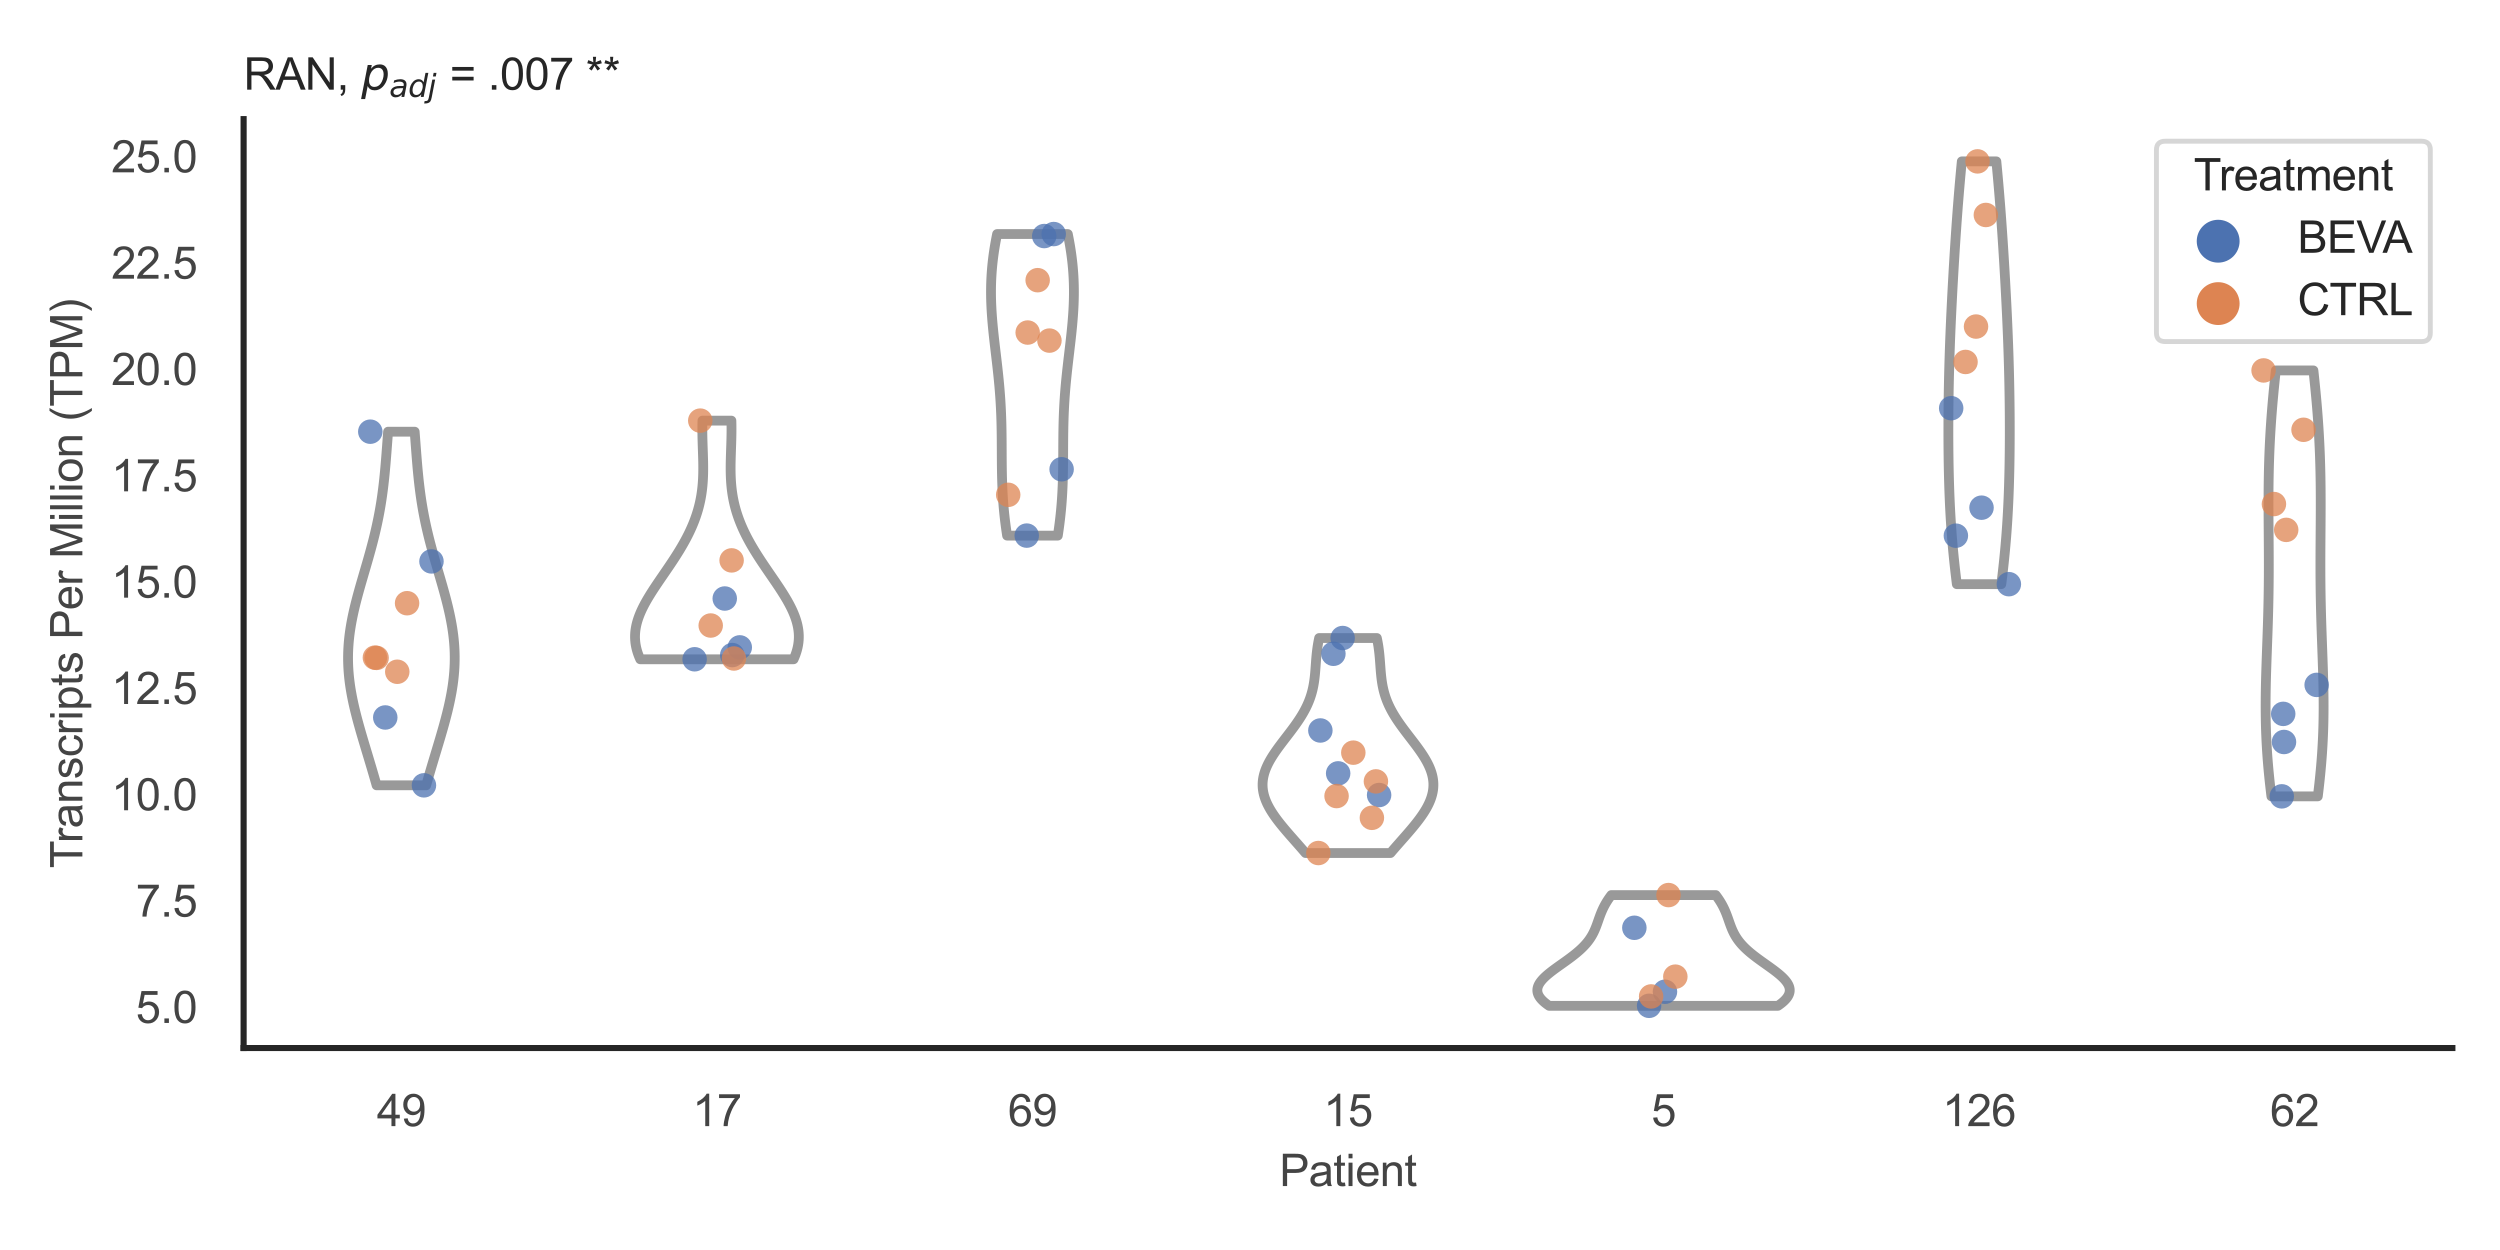 <?xml version="1.0" encoding="utf-8" standalone="no"?>
<!DOCTYPE svg PUBLIC "-//W3C//DTD SVG 1.1//EN"
  "http://www.w3.org/Graphics/SVG/1.1/DTD/svg11.dtd">
<svg xmlns:xlink="http://www.w3.org/1999/xlink" width="510.236pt" height="255.118pt" viewBox="0 0 510.236 255.118" xmlns="http://www.w3.org/2000/svg" version="1.1">
 <defs>
  <style type="text/css">*{stroke-linejoin: round; stroke-linecap: butt}</style>
 </defs>
 <g id="figure_1">
  <g id="patch_1">
   <path d="M 0 255.118 
L 510.236 255.118 
L 510.236 0 
L 0 0 
z
" style="fill: #ffffff"/>
  </g>
  <g id="axes_1">
   <g id="patch_2">
    <path d="M 49.72 213.898 
L 500.516 213.898 
L 500.516 24.32 
L 49.72 24.32 
z
" style="fill: #ffffff"/>
   </g>
   <g id="matplotlib.axis_1">
    <g id="xtick_1">
     <g id="text_1">
      <!-- 49 -->
      <g style="fill: #444444" transform="translate(76.915 229.84)scale(0.09 -0.09)">
       <defs>
        <path id="ArialMT-34" d="M 2069 0 
L 2069 1097 
L 81 1097 
L 81 1613 
L 2172 4581 
L 2631 4581 
L 2631 1613 
L 3250 1613 
L 3250 1097 
L 2631 1097 
L 2631 0 
L 2069 0 
z
M 2069 1613 
L 2069 3678 
L 634 1613 
L 2069 1613 
z
" transform="scale(0.016)"/>
        <path id="ArialMT-39" d="M 350 1059 
L 891 1109 
Q 959 728 1153 556 
Q 1347 384 1650 384 
Q 1909 384 2104 503 
Q 2300 622 2425 820 
Q 2550 1019 2634 1356 
Q 2719 1694 2719 2044 
Q 2719 2081 2716 2156 
Q 2547 1888 2255 1720 
Q 1963 1553 1622 1553 
Q 1053 1553 659 1965 
Q 266 2378 266 3053 
Q 266 3750 677 4175 
Q 1088 4600 1706 4600 
Q 2153 4600 2523 4359 
Q 2894 4119 3086 3673 
Q 3278 3228 3278 2384 
Q 3278 1506 3087 986 
Q 2897 466 2520 194 
Q 2144 -78 1638 -78 
Q 1100 -78 759 220 
Q 419 519 350 1059 
z
M 2653 3081 
Q 2653 3566 2395 3850 
Q 2138 4134 1775 4134 
Q 1400 4134 1122 3828 
Q 844 3522 844 3034 
Q 844 2597 1108 2323 
Q 1372 2050 1759 2050 
Q 2150 2050 2401 2323 
Q 2653 2597 2653 3081 
z
" transform="scale(0.016)"/>
       </defs>
       <use xlink:href="#ArialMT-34"/>
       <use xlink:href="#ArialMT-39" x="55.615"/>
      </g>
     </g>
    </g>
    <g id="xtick_2">
     <g id="text_2">
      <!-- 17 -->
      <g style="fill: #444444" transform="translate(141.314 229.84)scale(0.09 -0.09)">
       <defs>
        <path id="ArialMT-31" d="M 2384 0 
L 1822 0 
L 1822 3584 
Q 1619 3391 1289 3197 
Q 959 3003 697 2906 
L 697 3450 
Q 1169 3672 1522 3987 
Q 1875 4303 2022 4600 
L 2384 4600 
L 2384 0 
z
" transform="scale(0.016)"/>
        <path id="ArialMT-37" d="M 303 3981 
L 303 4522 
L 3269 4522 
L 3269 4084 
Q 2831 3619 2401 2847 
Q 1972 2075 1738 1259 
Q 1569 684 1522 0 
L 944 0 
Q 953 541 1156 1306 
Q 1359 2072 1739 2783 
Q 2119 3494 2547 3981 
L 303 3981 
z
" transform="scale(0.016)"/>
       </defs>
       <use xlink:href="#ArialMT-31"/>
       <use xlink:href="#ArialMT-37" x="55.615"/>
      </g>
     </g>
    </g>
    <g id="xtick_3">
     <g id="text_3">
      <!-- 69 -->
      <g style="fill: #444444" transform="translate(205.714 229.84)scale(0.09 -0.09)">
       <defs>
        <path id="ArialMT-36" d="M 3184 3459 
L 2625 3416 
Q 2550 3747 2413 3897 
Q 2184 4138 1850 4138 
Q 1581 4138 1378 3988 
Q 1113 3794 959 3422 
Q 806 3050 800 2363 
Q 1003 2672 1297 2822 
Q 1591 2972 1913 2972 
Q 2475 2972 2870 2558 
Q 3266 2144 3266 1488 
Q 3266 1056 3080 686 
Q 2894 316 2569 119 
Q 2244 -78 1831 -78 
Q 1128 -78 684 439 
Q 241 956 241 2144 
Q 241 3472 731 4075 
Q 1159 4600 1884 4600 
Q 2425 4600 2770 4297 
Q 3116 3994 3184 3459 
z
M 888 1484 
Q 888 1194 1011 928 
Q 1134 663 1356 523 
Q 1578 384 1822 384 
Q 2178 384 2434 671 
Q 2691 959 2691 1453 
Q 2691 1928 2437 2201 
Q 2184 2475 1800 2475 
Q 1419 2475 1153 2201 
Q 888 1928 888 1484 
z
" transform="scale(0.016)"/>
       </defs>
       <use xlink:href="#ArialMT-36"/>
       <use xlink:href="#ArialMT-39" x="55.615"/>
      </g>
     </g>
    </g>
    <g id="xtick_4">
     <g id="text_4">
      <!-- 15 -->
      <g style="fill: #444444" transform="translate(270.113 229.84)scale(0.09 -0.09)">
       <defs>
        <path id="ArialMT-35" d="M 266 1200 
L 856 1250 
Q 922 819 1161 601 
Q 1400 384 1738 384 
Q 2144 384 2425 690 
Q 2706 997 2706 1503 
Q 2706 1984 2436 2262 
Q 2166 2541 1728 2541 
Q 1456 2541 1237 2417 
Q 1019 2294 894 2097 
L 366 2166 
L 809 4519 
L 3088 4519 
L 3088 3981 
L 1259 3981 
L 1013 2750 
Q 1425 3038 1878 3038 
Q 2478 3038 2890 2622 
Q 3303 2206 3303 1553 
Q 3303 931 2941 478 
Q 2500 -78 1738 -78 
Q 1113 -78 717 272 
Q 322 622 266 1200 
z
" transform="scale(0.016)"/>
       </defs>
       <use xlink:href="#ArialMT-31"/>
       <use xlink:href="#ArialMT-35" x="55.615"/>
      </g>
     </g>
    </g>
    <g id="xtick_5">
     <g id="text_5">
      <!-- 5 -->
      <g style="fill: #444444" transform="translate(337.015 229.84)scale(0.09 -0.09)">
       <use xlink:href="#ArialMT-35"/>
      </g>
     </g>
    </g>
    <g id="xtick_6">
     <g id="text_6">
      <!-- 126 -->
      <g style="fill: #444444" transform="translate(396.41 229.84)scale(0.09 -0.09)">
       <defs>
        <path id="ArialMT-32" d="M 3222 541 
L 3222 0 
L 194 0 
Q 188 203 259 391 
Q 375 700 629 1000 
Q 884 1300 1366 1694 
Q 2113 2306 2375 2664 
Q 2638 3022 2638 3341 
Q 2638 3675 2398 3904 
Q 2159 4134 1775 4134 
Q 1369 4134 1125 3890 
Q 881 3647 878 3216 
L 300 3275 
Q 359 3922 746 4261 
Q 1134 4600 1788 4600 
Q 2447 4600 2831 4234 
Q 3216 3869 3216 3328 
Q 3216 3053 3103 2787 
Q 2991 2522 2730 2228 
Q 2469 1934 1863 1422 
Q 1356 997 1212 845 
Q 1069 694 975 541 
L 3222 541 
z
" transform="scale(0.016)"/>
       </defs>
       <use xlink:href="#ArialMT-31"/>
       <use xlink:href="#ArialMT-32" x="55.615"/>
       <use xlink:href="#ArialMT-36" x="111.23"/>
      </g>
     </g>
    </g>
    <g id="xtick_7">
     <g id="text_7">
      <!-- 62 -->
      <g style="fill: #444444" transform="translate(463.312 229.84)scale(0.09 -0.09)">
       <use xlink:href="#ArialMT-36"/>
       <use xlink:href="#ArialMT-32" x="55.615"/>
      </g>
     </g>
    </g>
    <g id="text_8">
     <!-- Patient -->
     <g style="fill: #444444" transform="translate(261.109 242.071)scale(0.09 -0.09)">
      <defs>
       <path id="ArialMT-50" d="M 494 0 
L 494 4581 
L 2222 4581 
Q 2678 4581 2919 4538 
Q 3256 4481 3484 4323 
Q 3713 4166 3852 3881 
Q 3991 3597 3991 3256 
Q 3991 2672 3619 2267 
Q 3247 1863 2275 1863 
L 1100 1863 
L 1100 0 
L 494 0 
z
M 1100 2403 
L 2284 2403 
Q 2872 2403 3119 2622 
Q 3366 2841 3366 3238 
Q 3366 3525 3220 3729 
Q 3075 3934 2838 4000 
Q 2684 4041 2272 4041 
L 1100 4041 
L 1100 2403 
z
" transform="scale(0.016)"/>
       <path id="ArialMT-61" d="M 2588 409 
Q 2275 144 1986 34 
Q 1697 -75 1366 -75 
Q 819 -75 525 192 
Q 231 459 231 875 
Q 231 1119 342 1320 
Q 453 1522 633 1644 
Q 813 1766 1038 1828 
Q 1203 1872 1538 1913 
Q 2219 1994 2541 2106 
Q 2544 2222 2544 2253 
Q 2544 2597 2384 2738 
Q 2169 2928 1744 2928 
Q 1347 2928 1158 2789 
Q 969 2650 878 2297 
L 328 2372 
Q 403 2725 575 2942 
Q 747 3159 1072 3276 
Q 1397 3394 1825 3394 
Q 2250 3394 2515 3294 
Q 2781 3194 2906 3042 
Q 3031 2891 3081 2659 
Q 3109 2516 3109 2141 
L 3109 1391 
Q 3109 606 3145 398 
Q 3181 191 3288 0 
L 2700 0 
Q 2613 175 2588 409 
z
M 2541 1666 
Q 2234 1541 1622 1453 
Q 1275 1403 1131 1340 
Q 988 1278 909 1158 
Q 831 1038 831 891 
Q 831 666 1001 516 
Q 1172 366 1500 366 
Q 1825 366 2078 508 
Q 2331 650 2450 897 
Q 2541 1088 2541 1459 
L 2541 1666 
z
" transform="scale(0.016)"/>
       <path id="ArialMT-74" d="M 1650 503 
L 1731 6 
Q 1494 -44 1306 -44 
Q 1000 -44 831 53 
Q 663 150 594 308 
Q 525 466 525 972 
L 525 2881 
L 113 2881 
L 113 3319 
L 525 3319 
L 525 4141 
L 1084 4478 
L 1084 3319 
L 1650 3319 
L 1650 2881 
L 1084 2881 
L 1084 941 
Q 1084 700 1114 631 
Q 1144 563 1211 522 
Q 1278 481 1403 481 
Q 1497 481 1650 503 
z
" transform="scale(0.016)"/>
       <path id="ArialMT-69" d="M 425 3934 
L 425 4581 
L 988 4581 
L 988 3934 
L 425 3934 
z
M 425 0 
L 425 3319 
L 988 3319 
L 988 0 
L 425 0 
z
" transform="scale(0.016)"/>
       <path id="ArialMT-65" d="M 2694 1069 
L 3275 997 
Q 3138 488 2766 206 
Q 2394 -75 1816 -75 
Q 1088 -75 661 373 
Q 234 822 234 1631 
Q 234 2469 665 2931 
Q 1097 3394 1784 3394 
Q 2450 3394 2872 2941 
Q 3294 2488 3294 1666 
Q 3294 1616 3291 1516 
L 816 1516 
Q 847 969 1125 678 
Q 1403 388 1819 388 
Q 2128 388 2347 550 
Q 2566 713 2694 1069 
z
M 847 1978 
L 2700 1978 
Q 2663 2397 2488 2606 
Q 2219 2931 1791 2931 
Q 1403 2931 1139 2672 
Q 875 2413 847 1978 
z
" transform="scale(0.016)"/>
       <path id="ArialMT-6e" d="M 422 0 
L 422 3319 
L 928 3319 
L 928 2847 
Q 1294 3394 1984 3394 
Q 2284 3394 2536 3286 
Q 2788 3178 2913 3003 
Q 3038 2828 3088 2588 
Q 3119 2431 3119 2041 
L 3119 0 
L 2556 0 
L 2556 2019 
Q 2556 2363 2490 2533 
Q 2425 2703 2258 2804 
Q 2091 2906 1866 2906 
Q 1506 2906 1245 2678 
Q 984 2450 984 1813 
L 984 0 
L 422 0 
z
" transform="scale(0.016)"/>
      </defs>
      <use xlink:href="#ArialMT-50"/>
      <use xlink:href="#ArialMT-61" x="66.699"/>
      <use xlink:href="#ArialMT-74" x="122.314"/>
      <use xlink:href="#ArialMT-69" x="150.098"/>
      <use xlink:href="#ArialMT-65" x="172.314"/>
      <use xlink:href="#ArialMT-6e" x="227.93"/>
      <use xlink:href="#ArialMT-74" x="283.545"/>
     </g>
    </g>
   </g>
   <g id="matplotlib.axis_2">
    <g id="ytick_1">
     <g id="text_9">
      <!-- 5.0 -->
      <g style="fill: #444444" transform="translate(27.71 208.778)scale(0.09 -0.09)">
       <defs>
        <path id="ArialMT-2e" d="M 581 0 
L 581 641 
L 1222 641 
L 1222 0 
L 581 0 
z
" transform="scale(0.016)"/>
        <path id="ArialMT-30" d="M 266 2259 
Q 266 3072 433 3567 
Q 600 4063 929 4331 
Q 1259 4600 1759 4600 
Q 2128 4600 2406 4451 
Q 2684 4303 2865 4023 
Q 3047 3744 3150 3342 
Q 3253 2941 3253 2259 
Q 3253 1453 3087 958 
Q 2922 463 2592 192 
Q 2263 -78 1759 -78 
Q 1097 -78 719 397 
Q 266 969 266 2259 
z
M 844 2259 
Q 844 1131 1108 757 
Q 1372 384 1759 384 
Q 2147 384 2411 759 
Q 2675 1134 2675 2259 
Q 2675 3391 2411 3762 
Q 2147 4134 1753 4134 
Q 1366 4134 1134 3806 
Q 844 3388 844 2259 
z
" transform="scale(0.016)"/>
       </defs>
       <use xlink:href="#ArialMT-35"/>
       <use xlink:href="#ArialMT-2e" x="55.615"/>
       <use xlink:href="#ArialMT-30" x="83.398"/>
      </g>
     </g>
    </g>
    <g id="ytick_2">
     <g id="text_10">
      <!-- 7.5 -->
      <g style="fill: #444444" transform="translate(27.71 187.077)scale(0.09 -0.09)">
       <use xlink:href="#ArialMT-37"/>
       <use xlink:href="#ArialMT-2e" x="55.615"/>
       <use xlink:href="#ArialMT-35" x="83.398"/>
      </g>
     </g>
    </g>
    <g id="ytick_3">
     <g id="text_11">
      <!-- 10.0 -->
      <g style="fill: #444444" transform="translate(22.705 165.377)scale(0.09 -0.09)">
       <use xlink:href="#ArialMT-31"/>
       <use xlink:href="#ArialMT-30" x="55.615"/>
       <use xlink:href="#ArialMT-2e" x="111.23"/>
       <use xlink:href="#ArialMT-30" x="139.014"/>
      </g>
     </g>
    </g>
    <g id="ytick_4">
     <g id="text_12">
      <!-- 12.5 -->
      <g style="fill: #444444" transform="translate(22.705 143.677)scale(0.09 -0.09)">
       <use xlink:href="#ArialMT-31"/>
       <use xlink:href="#ArialMT-32" x="55.615"/>
       <use xlink:href="#ArialMT-2e" x="111.23"/>
       <use xlink:href="#ArialMT-35" x="139.014"/>
      </g>
     </g>
    </g>
    <g id="ytick_5">
     <g id="text_13">
      <!-- 15.0 -->
      <g style="fill: #444444" transform="translate(22.705 121.976)scale(0.09 -0.09)">
       <use xlink:href="#ArialMT-31"/>
       <use xlink:href="#ArialMT-35" x="55.615"/>
       <use xlink:href="#ArialMT-2e" x="111.23"/>
       <use xlink:href="#ArialMT-30" x="139.014"/>
      </g>
     </g>
    </g>
    <g id="ytick_6">
     <g id="text_14">
      <!-- 17.5 -->
      <g style="fill: #444444" transform="translate(22.705 100.276)scale(0.09 -0.09)">
       <use xlink:href="#ArialMT-31"/>
       <use xlink:href="#ArialMT-37" x="55.615"/>
       <use xlink:href="#ArialMT-2e" x="111.23"/>
       <use xlink:href="#ArialMT-35" x="139.014"/>
      </g>
     </g>
    </g>
    <g id="ytick_7">
     <g id="text_15">
      <!-- 20.0 -->
      <g style="fill: #444444" transform="translate(22.705 78.575)scale(0.09 -0.09)">
       <use xlink:href="#ArialMT-32"/>
       <use xlink:href="#ArialMT-30" x="55.615"/>
       <use xlink:href="#ArialMT-2e" x="111.23"/>
       <use xlink:href="#ArialMT-30" x="139.014"/>
      </g>
     </g>
    </g>
    <g id="ytick_8">
     <g id="text_16">
      <!-- 22.5 -->
      <g style="fill: #444444" transform="translate(22.705 56.875)scale(0.09 -0.09)">
       <use xlink:href="#ArialMT-32"/>
       <use xlink:href="#ArialMT-32" x="55.615"/>
       <use xlink:href="#ArialMT-2e" x="111.23"/>
       <use xlink:href="#ArialMT-35" x="139.014"/>
      </g>
     </g>
    </g>
    <g id="ytick_9">
     <g id="text_17">
      <!-- 25.0 -->
      <g style="fill: #444444" transform="translate(22.705 35.174)scale(0.09 -0.09)">
       <use xlink:href="#ArialMT-32"/>
       <use xlink:href="#ArialMT-35" x="55.615"/>
       <use xlink:href="#ArialMT-2e" x="111.23"/>
       <use xlink:href="#ArialMT-30" x="139.014"/>
      </g>
     </g>
    </g>
    <g id="text_18">
     <!-- Transcripts Per Million (TPM) -->
     <g style="fill: #444444" transform="translate(16.811 177.194)rotate(-90)scale(0.09 -0.09)">
      <defs>
       <path id="ArialMT-54" d="M 1659 0 
L 1659 4041 
L 150 4041 
L 150 4581 
L 3781 4581 
L 3781 4041 
L 2266 4041 
L 2266 0 
L 1659 0 
z
" transform="scale(0.016)"/>
       <path id="ArialMT-72" d="M 416 0 
L 416 3319 
L 922 3319 
L 922 2816 
Q 1116 3169 1280 3281 
Q 1444 3394 1641 3394 
Q 1925 3394 2219 3213 
L 2025 2691 
Q 1819 2813 1613 2813 
Q 1428 2813 1281 2702 
Q 1134 2591 1072 2394 
Q 978 2094 978 1738 
L 978 0 
L 416 0 
z
" transform="scale(0.016)"/>
       <path id="ArialMT-73" d="M 197 991 
L 753 1078 
Q 800 744 1014 566 
Q 1228 388 1613 388 
Q 2000 388 2187 545 
Q 2375 703 2375 916 
Q 2375 1106 2209 1216 
Q 2094 1291 1634 1406 
Q 1016 1563 777 1677 
Q 538 1791 414 1992 
Q 291 2194 291 2438 
Q 291 2659 392 2848 
Q 494 3038 669 3163 
Q 800 3259 1026 3326 
Q 1253 3394 1513 3394 
Q 1903 3394 2198 3281 
Q 2494 3169 2634 2976 
Q 2775 2784 2828 2463 
L 2278 2388 
Q 2241 2644 2061 2787 
Q 1881 2931 1553 2931 
Q 1166 2931 1000 2803 
Q 834 2675 834 2503 
Q 834 2394 903 2306 
Q 972 2216 1119 2156 
Q 1203 2125 1616 2013 
Q 2213 1853 2448 1751 
Q 2684 1650 2818 1456 
Q 2953 1263 2953 975 
Q 2953 694 2789 445 
Q 2625 197 2315 61 
Q 2006 -75 1616 -75 
Q 969 -75 630 194 
Q 291 463 197 991 
z
" transform="scale(0.016)"/>
       <path id="ArialMT-63" d="M 2588 1216 
L 3141 1144 
Q 3050 572 2676 248 
Q 2303 -75 1759 -75 
Q 1078 -75 664 370 
Q 250 816 250 1647 
Q 250 2184 428 2587 
Q 606 2991 970 3192 
Q 1334 3394 1763 3394 
Q 2303 3394 2647 3120 
Q 2991 2847 3088 2344 
L 2541 2259 
Q 2463 2594 2264 2762 
Q 2066 2931 1784 2931 
Q 1359 2931 1093 2626 
Q 828 2322 828 1663 
Q 828 994 1084 691 
Q 1341 388 1753 388 
Q 2084 388 2306 591 
Q 2528 794 2588 1216 
z
" transform="scale(0.016)"/>
       <path id="ArialMT-70" d="M 422 -1272 
L 422 3319 
L 934 3319 
L 934 2888 
Q 1116 3141 1344 3267 
Q 1572 3394 1897 3394 
Q 2322 3394 2647 3175 
Q 2972 2956 3137 2557 
Q 3303 2159 3303 1684 
Q 3303 1175 3120 767 
Q 2938 359 2589 142 
Q 2241 -75 1856 -75 
Q 1575 -75 1351 44 
Q 1128 163 984 344 
L 984 -1272 
L 422 -1272 
z
M 931 1641 
Q 931 1000 1190 694 
Q 1450 388 1819 388 
Q 2194 388 2461 705 
Q 2728 1022 2728 1688 
Q 2728 2322 2467 2637 
Q 2206 2953 1844 2953 
Q 1484 2953 1207 2617 
Q 931 2281 931 1641 
z
" transform="scale(0.016)"/>
       <path id="ArialMT-20" transform="scale(0.016)"/>
       <path id="ArialMT-4d" d="M 475 0 
L 475 4581 
L 1388 4581 
L 2472 1338 
Q 2622 884 2691 659 
Q 2769 909 2934 1394 
L 4031 4581 
L 4847 4581 
L 4847 0 
L 4263 0 
L 4263 3834 
L 2931 0 
L 2384 0 
L 1059 3900 
L 1059 0 
L 475 0 
z
" transform="scale(0.016)"/>
       <path id="ArialMT-6c" d="M 409 0 
L 409 4581 
L 972 4581 
L 972 0 
L 409 0 
z
" transform="scale(0.016)"/>
       <path id="ArialMT-6f" d="M 213 1659 
Q 213 2581 725 3025 
Q 1153 3394 1769 3394 
Q 2453 3394 2887 2945 
Q 3322 2497 3322 1706 
Q 3322 1066 3130 698 
Q 2938 331 2570 128 
Q 2203 -75 1769 -75 
Q 1072 -75 642 372 
Q 213 819 213 1659 
z
M 791 1659 
Q 791 1022 1069 705 
Q 1347 388 1769 388 
Q 2188 388 2466 706 
Q 2744 1025 2744 1678 
Q 2744 2294 2464 2611 
Q 2184 2928 1769 2928 
Q 1347 2928 1069 2612 
Q 791 2297 791 1659 
z
" transform="scale(0.016)"/>
       <path id="ArialMT-28" d="M 1497 -1347 
Q 1031 -759 709 28 
Q 388 816 388 1659 
Q 388 2403 628 3084 
Q 909 3875 1497 4659 
L 1900 4659 
Q 1522 4009 1400 3731 
Q 1209 3300 1100 2831 
Q 966 2247 966 1656 
Q 966 153 1900 -1347 
L 1497 -1347 
z
" transform="scale(0.016)"/>
       <path id="ArialMT-29" d="M 791 -1347 
L 388 -1347 
Q 1322 153 1322 1656 
Q 1322 2244 1188 2822 
Q 1081 3291 891 3722 
Q 769 4003 388 4659 
L 791 4659 
Q 1378 3875 1659 3084 
Q 1900 2403 1900 1659 
Q 1900 816 1576 28 
Q 1253 -759 791 -1347 
z
" transform="scale(0.016)"/>
      </defs>
      <use xlink:href="#ArialMT-54"/>
      <use xlink:href="#ArialMT-72" x="57.334"/>
      <use xlink:href="#ArialMT-61" x="90.635"/>
      <use xlink:href="#ArialMT-6e" x="146.25"/>
      <use xlink:href="#ArialMT-73" x="201.865"/>
      <use xlink:href="#ArialMT-63" x="251.865"/>
      <use xlink:href="#ArialMT-72" x="301.865"/>
      <use xlink:href="#ArialMT-69" x="335.166"/>
      <use xlink:href="#ArialMT-70" x="357.383"/>
      <use xlink:href="#ArialMT-74" x="412.998"/>
      <use xlink:href="#ArialMT-73" x="440.781"/>
      <use xlink:href="#ArialMT-20" x="490.781"/>
      <use xlink:href="#ArialMT-50" x="518.564"/>
      <use xlink:href="#ArialMT-65" x="585.264"/>
      <use xlink:href="#ArialMT-72" x="640.879"/>
      <use xlink:href="#ArialMT-20" x="674.18"/>
      <use xlink:href="#ArialMT-4d" x="701.963"/>
      <use xlink:href="#ArialMT-69" x="785.264"/>
      <use xlink:href="#ArialMT-6c" x="807.48"/>
      <use xlink:href="#ArialMT-6c" x="829.697"/>
      <use xlink:href="#ArialMT-69" x="851.914"/>
      <use xlink:href="#ArialMT-6f" x="874.131"/>
      <use xlink:href="#ArialMT-6e" x="929.746"/>
      <use xlink:href="#ArialMT-20" x="985.361"/>
      <use xlink:href="#ArialMT-28" x="1013.145"/>
      <use xlink:href="#ArialMT-54" x="1046.445"/>
      <use xlink:href="#ArialMT-50" x="1107.529"/>
      <use xlink:href="#ArialMT-4d" x="1174.229"/>
      <use xlink:href="#ArialMT-29" x="1257.529"/>
     </g>
    </g>
   </g>
   <g id="PolyCollection_1">
    <defs>
     <path id="mcd4adb25d8" d="M 86.977 -94.837 
L 76.863 -94.837 
L 76.657 -95.566 
L 76.448 -96.295 
L 76.236 -97.024 
L 76.022 -97.753 
L 75.807 -98.482 
L 75.589 -99.211 
L 75.37 -99.94 
L 75.151 -100.67 
L 74.931 -101.399 
L 74.711 -102.128 
L 74.491 -102.857 
L 74.273 -103.586 
L 74.056 -104.315 
L 73.841 -105.044 
L 73.629 -105.773 
L 73.421 -106.502 
L 73.217 -107.231 
L 73.017 -107.96 
L 72.823 -108.689 
L 72.636 -109.418 
L 72.455 -110.147 
L 72.282 -110.876 
L 72.118 -111.605 
L 71.963 -112.335 
L 71.818 -113.064 
L 71.684 -113.793 
L 71.56 -114.522 
L 71.449 -115.251 
L 71.35 -115.98 
L 71.263 -116.709 
L 71.191 -117.438 
L 71.131 -118.167 
L 71.086 -118.896 
L 71.055 -119.625 
L 71.038 -120.354 
L 71.036 -121.083 
L 71.049 -121.812 
L 71.076 -122.541 
L 71.117 -123.27 
L 71.172 -124 
L 71.242 -124.729 
L 71.324 -125.458 
L 71.42 -126.187 
L 71.529 -126.916 
L 71.649 -127.645 
L 71.782 -128.374 
L 71.925 -129.103 
L 72.078 -129.832 
L 72.24 -130.561 
L 72.412 -131.29 
L 72.591 -132.019 
L 72.777 -132.748 
L 72.97 -133.477 
L 73.168 -134.206 
L 73.371 -134.935 
L 73.578 -135.665 
L 73.787 -136.394 
L 73.999 -137.123 
L 74.211 -137.852 
L 74.425 -138.581 
L 74.638 -139.31 
L 74.85 -140.039 
L 75.06 -140.768 
L 75.268 -141.497 
L 75.472 -142.226 
L 75.673 -142.955 
L 75.87 -143.684 
L 76.062 -144.413 
L 76.248 -145.142 
L 76.429 -145.871 
L 76.604 -146.6 
L 76.772 -147.33 
L 76.934 -148.059 
L 77.089 -148.788 
L 77.237 -149.517 
L 77.378 -150.246 
L 77.512 -150.975 
L 77.639 -151.704 
L 77.759 -152.433 
L 77.872 -153.162 
L 77.979 -153.891 
L 78.079 -154.62 
L 78.174 -155.349 
L 78.263 -156.078 
L 78.346 -156.807 
L 78.425 -157.536 
L 78.499 -158.265 
L 78.569 -158.995 
L 78.635 -159.724 
L 78.699 -160.453 
L 78.76 -161.182 
L 78.818 -161.911 
L 78.876 -162.64 
L 78.931 -163.369 
L 78.987 -164.098 
L 79.041 -164.827 
L 79.096 -165.556 
L 79.151 -166.285 
L 79.207 -167.014 
L 84.633 -167.014 
L 84.633 -167.014 
L 84.688 -166.285 
L 84.743 -165.556 
L 84.798 -164.827 
L 84.853 -164.098 
L 84.908 -163.369 
L 84.964 -162.64 
L 85.021 -161.911 
L 85.08 -161.182 
L 85.141 -160.453 
L 85.204 -159.724 
L 85.271 -158.995 
L 85.341 -158.265 
L 85.415 -157.536 
L 85.493 -156.807 
L 85.577 -156.078 
L 85.666 -155.349 
L 85.76 -154.62 
L 85.86 -153.891 
L 85.967 -153.162 
L 86.08 -152.433 
L 86.2 -151.704 
L 86.327 -150.975 
L 86.461 -150.246 
L 86.602 -149.517 
L 86.75 -148.788 
L 86.905 -148.059 
L 87.067 -147.33 
L 87.236 -146.6 
L 87.41 -145.871 
L 87.591 -145.142 
L 87.778 -144.413 
L 87.97 -143.684 
L 88.166 -142.955 
L 88.367 -142.226 
L 88.572 -141.497 
L 88.779 -140.768 
L 88.99 -140.039 
L 89.202 -139.31 
L 89.415 -138.581 
L 89.628 -137.852 
L 89.841 -137.123 
L 90.052 -136.394 
L 90.262 -135.665 
L 90.468 -134.935 
L 90.671 -134.206 
L 90.869 -133.477 
L 91.062 -132.748 
L 91.248 -132.019 
L 91.428 -131.29 
L 91.599 -130.561 
L 91.762 -129.832 
L 91.915 -129.103 
L 92.058 -128.374 
L 92.19 -127.645 
L 92.311 -126.916 
L 92.419 -126.187 
L 92.515 -125.458 
L 92.598 -124.729 
L 92.667 -124 
L 92.723 -123.27 
L 92.764 -122.541 
L 92.791 -121.812 
L 92.803 -121.083 
L 92.801 -120.354 
L 92.784 -119.625 
L 92.753 -118.896 
L 92.708 -118.167 
L 92.649 -117.438 
L 92.576 -116.709 
L 92.49 -115.98 
L 92.391 -115.251 
L 92.279 -114.522 
L 92.156 -113.793 
L 92.021 -113.064 
L 91.876 -112.335 
L 91.721 -111.605 
L 91.557 -110.876 
L 91.384 -110.147 
L 91.204 -109.418 
L 91.016 -108.689 
L 90.822 -107.96 
L 90.623 -107.231 
L 90.419 -106.502 
L 90.21 -105.773 
L 89.998 -105.044 
L 89.784 -104.315 
L 89.567 -103.586 
L 89.348 -102.857 
L 89.129 -102.128 
L 88.909 -101.399 
L 88.689 -100.67 
L 88.469 -99.94 
L 88.25 -99.211 
L 88.033 -98.482 
L 87.817 -97.753 
L 87.603 -97.024 
L 87.392 -96.295 
L 87.183 -95.566 
L 86.977 -94.837 
z
" style="stroke: #999999; stroke-width: 2"/>
    </defs>
    <g clip-path="url(#p5637356dfd)">
     <use xlink:href="#mcd4adb25d8" x="0" y="255.118" style="fill: #ffffff; stroke: #999999; stroke-width: 2"/>
    </g>
   </g>
   <g id="PolyCollection_2">
    <defs>
     <path id="m1658c2cfc3" d="M 161.969 -120.564 
L 130.669 -120.564 
L 130.456 -121.056 
L 130.266 -121.548 
L 130.099 -122.04 
L 129.955 -122.532 
L 129.836 -123.024 
L 129.741 -123.516 
L 129.671 -124.008 
L 129.626 -124.5 
L 129.604 -124.992 
L 129.608 -125.484 
L 129.635 -125.976 
L 129.686 -126.468 
L 129.76 -126.96 
L 129.856 -127.452 
L 129.974 -127.944 
L 130.113 -128.436 
L 130.272 -128.928 
L 130.451 -129.42 
L 130.647 -129.912 
L 130.861 -130.404 
L 131.09 -130.896 
L 131.335 -131.388 
L 131.593 -131.88 
L 131.865 -132.372 
L 132.147 -132.864 
L 132.441 -133.356 
L 132.743 -133.848 
L 133.054 -134.34 
L 133.371 -134.832 
L 133.695 -135.324 
L 134.023 -135.816 
L 134.355 -136.308 
L 134.69 -136.8 
L 135.027 -137.292 
L 135.365 -137.784 
L 135.703 -138.276 
L 136.039 -138.768 
L 136.375 -139.26 
L 136.708 -139.752 
L 137.037 -140.244 
L 137.363 -140.735 
L 137.684 -141.227 
L 138 -141.719 
L 138.311 -142.211 
L 138.615 -142.703 
L 138.912 -143.195 
L 139.202 -143.687 
L 139.484 -144.179 
L 139.759 -144.671 
L 140.024 -145.163 
L 140.281 -145.655 
L 140.529 -146.147 
L 140.767 -146.639 
L 140.996 -147.131 
L 141.215 -147.623 
L 141.424 -148.115 
L 141.622 -148.607 
L 141.811 -149.099 
L 141.988 -149.591 
L 142.156 -150.083 
L 142.312 -150.575 
L 142.459 -151.067 
L 142.595 -151.559 
L 142.72 -152.051 
L 142.835 -152.543 
L 142.941 -153.035 
L 143.036 -153.527 
L 143.122 -154.019 
L 143.198 -154.511 
L 143.265 -155.003 
L 143.323 -155.495 
L 143.373 -155.987 
L 143.415 -156.479 
L 143.45 -156.971 
L 143.477 -157.463 
L 143.497 -157.955 
L 143.512 -158.447 
L 143.52 -158.939 
L 143.524 -159.431 
L 143.523 -159.923 
L 143.518 -160.415 
L 143.51 -160.907 
L 143.498 -161.399 
L 143.485 -161.891 
L 143.47 -162.383 
L 143.454 -162.875 
L 143.437 -163.367 
L 143.42 -163.859 
L 143.404 -164.351 
L 143.389 -164.842 
L 143.375 -165.334 
L 143.363 -165.826 
L 143.353 -166.318 
L 143.347 -166.81 
L 143.343 -167.302 
L 143.343 -167.794 
L 143.346 -168.286 
L 143.354 -168.778 
L 143.365 -169.27 
L 149.273 -169.27 
L 149.273 -169.27 
L 149.285 -168.778 
L 149.292 -168.286 
L 149.295 -167.794 
L 149.295 -167.302 
L 149.292 -166.81 
L 149.285 -166.318 
L 149.275 -165.826 
L 149.264 -165.334 
L 149.25 -164.842 
L 149.235 -164.351 
L 149.218 -163.859 
L 149.201 -163.367 
L 149.185 -162.875 
L 149.168 -162.383 
L 149.153 -161.891 
L 149.14 -161.399 
L 149.129 -160.907 
L 149.12 -160.415 
L 149.115 -159.923 
L 149.114 -159.431 
L 149.118 -158.939 
L 149.127 -158.447 
L 149.141 -157.955 
L 149.162 -157.463 
L 149.189 -156.971 
L 149.223 -156.479 
L 149.265 -155.987 
L 149.315 -155.495 
L 149.373 -155.003 
L 149.441 -154.511 
L 149.517 -154.019 
L 149.602 -153.527 
L 149.698 -153.035 
L 149.803 -152.543 
L 149.918 -152.051 
L 150.044 -151.559 
L 150.18 -151.067 
L 150.326 -150.575 
L 150.483 -150.083 
L 150.65 -149.591 
L 150.828 -149.099 
L 151.016 -148.607 
L 151.215 -148.115 
L 151.423 -147.623 
L 151.642 -147.131 
L 151.871 -146.639 
L 152.109 -146.147 
L 152.357 -145.655 
L 152.614 -145.163 
L 152.88 -144.671 
L 153.154 -144.179 
L 153.436 -143.687 
L 153.726 -143.195 
L 154.024 -142.703 
L 154.328 -142.211 
L 154.638 -141.719 
L 154.954 -141.227 
L 155.275 -140.735 
L 155.601 -140.244 
L 155.931 -139.752 
L 156.264 -139.26 
L 156.599 -138.768 
L 156.936 -138.276 
L 157.274 -137.784 
L 157.611 -137.292 
L 157.948 -136.8 
L 158.283 -136.308 
L 158.615 -135.816 
L 158.944 -135.324 
L 159.267 -134.832 
L 159.585 -134.34 
L 159.895 -133.848 
L 160.198 -133.356 
L 160.491 -132.864 
L 160.774 -132.372 
L 161.045 -131.88 
L 161.303 -131.388 
L 161.548 -130.896 
L 161.778 -130.404 
L 161.991 -129.912 
L 162.188 -129.42 
L 162.366 -128.928 
L 162.525 -128.436 
L 162.664 -127.944 
L 162.782 -127.452 
L 162.879 -126.96 
L 162.953 -126.468 
L 163.003 -125.976 
L 163.031 -125.484 
L 163.034 -124.992 
L 163.013 -124.5 
L 162.967 -124.008 
L 162.897 -123.516 
L 162.802 -123.024 
L 162.683 -122.532 
L 162.539 -122.04 
L 162.372 -121.548 
L 162.182 -121.056 
L 161.969 -120.564 
z
" style="stroke: #999999; stroke-width: 2"/>
    </defs>
    <g clip-path="url(#p5637356dfd)">
     <use xlink:href="#m1658c2cfc3" x="0" y="255.118" style="fill: #ffffff; stroke: #999999; stroke-width: 2"/>
    </g>
   </g>
   <g id="PolyCollection_3">
    <defs>
     <path id="mb3f344d2a1" d="M 215.895 -145.804 
L 205.542 -145.804 
L 205.448 -146.426 
L 205.358 -147.048 
L 205.273 -147.669 
L 205.192 -148.291 
L 205.115 -148.913 
L 205.043 -149.534 
L 204.975 -150.156 
L 204.912 -150.778 
L 204.854 -151.399 
L 204.801 -152.021 
L 204.752 -152.642 
L 204.707 -153.264 
L 204.667 -153.886 
L 204.632 -154.507 
L 204.6 -155.129 
L 204.572 -155.751 
L 204.548 -156.372 
L 204.528 -156.994 
L 204.51 -157.616 
L 204.496 -158.237 
L 204.484 -158.859 
L 204.475 -159.48 
L 204.467 -160.102 
L 204.461 -160.724 
L 204.457 -161.345 
L 204.453 -161.967 
L 204.451 -162.589 
L 204.448 -163.21 
L 204.445 -163.832 
L 204.442 -164.454 
L 204.438 -165.075 
L 204.434 -165.697 
L 204.427 -166.318 
L 204.419 -166.94 
L 204.409 -167.562 
L 204.397 -168.183 
L 204.382 -168.805 
L 204.365 -169.427 
L 204.344 -170.048 
L 204.321 -170.67 
L 204.294 -171.292 
L 204.265 -171.913 
L 204.231 -172.535 
L 204.195 -173.157 
L 204.155 -173.778 
L 204.111 -174.4 
L 204.064 -175.021 
L 204.014 -175.643 
L 203.961 -176.265 
L 203.904 -176.886 
L 203.845 -177.508 
L 203.783 -178.13 
L 203.719 -178.751 
L 203.652 -179.373 
L 203.584 -179.995 
L 203.513 -180.616 
L 203.442 -181.238 
L 203.369 -181.859 
L 203.296 -182.481 
L 203.223 -183.103 
L 203.149 -183.724 
L 203.076 -184.346 
L 203.004 -184.968 
L 202.933 -185.589 
L 202.863 -186.211 
L 202.796 -186.833 
L 202.73 -187.454 
L 202.668 -188.076 
L 202.609 -188.697 
L 202.553 -189.319 
L 202.501 -189.941 
L 202.453 -190.562 
L 202.41 -191.184 
L 202.371 -191.806 
L 202.338 -192.427 
L 202.31 -193.049 
L 202.288 -193.671 
L 202.272 -194.292 
L 202.262 -194.914 
L 202.259 -195.535 
L 202.262 -196.157 
L 202.272 -196.779 
L 202.289 -197.4 
L 202.312 -198.022 
L 202.343 -198.644 
L 202.381 -199.265 
L 202.426 -199.887 
L 202.478 -200.509 
L 202.537 -201.13 
L 202.604 -201.752 
L 202.677 -202.374 
L 202.757 -202.995 
L 202.845 -203.617 
L 202.938 -204.238 
L 203.038 -204.86 
L 203.145 -205.482 
L 203.257 -206.103 
L 203.376 -206.725 
L 203.5 -207.347 
L 217.938 -207.347 
L 217.938 -207.347 
L 218.062 -206.725 
L 218.18 -206.103 
L 218.292 -205.482 
L 218.399 -204.86 
L 218.499 -204.238 
L 218.593 -203.617 
L 218.68 -202.995 
L 218.76 -202.374 
L 218.834 -201.752 
L 218.9 -201.13 
L 218.959 -200.509 
L 219.011 -199.887 
L 219.056 -199.265 
L 219.094 -198.644 
L 219.125 -198.022 
L 219.149 -197.4 
L 219.165 -196.779 
L 219.175 -196.157 
L 219.178 -195.535 
L 219.175 -194.914 
L 219.165 -194.292 
L 219.149 -193.671 
L 219.127 -193.049 
L 219.099 -192.427 
L 219.066 -191.806 
L 219.027 -191.184 
L 218.984 -190.562 
L 218.936 -189.941 
L 218.884 -189.319 
L 218.829 -188.697 
L 218.769 -188.076 
L 218.707 -187.454 
L 218.642 -186.833 
L 218.574 -186.211 
L 218.505 -185.589 
L 218.434 -184.968 
L 218.361 -184.346 
L 218.288 -183.724 
L 218.215 -183.103 
L 218.141 -182.481 
L 218.068 -181.859 
L 217.995 -181.238 
L 217.924 -180.616 
L 217.854 -179.995 
L 217.785 -179.373 
L 217.719 -178.751 
L 217.654 -178.13 
L 217.592 -177.508 
L 217.533 -176.886 
L 217.477 -176.265 
L 217.423 -175.643 
L 217.373 -175.021 
L 217.326 -174.4 
L 217.283 -173.778 
L 217.243 -173.157 
L 217.206 -172.535 
L 217.173 -171.913 
L 217.143 -171.292 
L 217.116 -170.67 
L 217.093 -170.048 
L 217.073 -169.427 
L 217.055 -168.805 
L 217.04 -168.183 
L 217.028 -167.562 
L 217.018 -166.94 
L 217.01 -166.318 
L 217.004 -165.697 
L 216.999 -165.075 
L 216.995 -164.454 
L 216.992 -163.832 
L 216.989 -163.21 
L 216.987 -162.589 
L 216.984 -161.967 
L 216.98 -161.345 
L 216.976 -160.724 
L 216.97 -160.102 
L 216.963 -159.48 
L 216.953 -158.859 
L 216.941 -158.237 
L 216.927 -157.616 
L 216.91 -156.994 
L 216.889 -156.372 
L 216.865 -155.751 
L 216.837 -155.129 
L 216.806 -154.507 
L 216.77 -153.886 
L 216.73 -153.264 
L 216.686 -152.642 
L 216.637 -152.021 
L 216.583 -151.399 
L 216.525 -150.778 
L 216.462 -150.156 
L 216.395 -149.534 
L 216.322 -148.913 
L 216.246 -148.291 
L 216.165 -147.669 
L 216.079 -147.048 
L 215.989 -146.426 
L 215.895 -145.804 
z
" style="stroke: #999999; stroke-width: 2"/>
    </defs>
    <g clip-path="url(#p5637356dfd)">
     <use xlink:href="#mb3f344d2a1" x="0" y="255.118" style="fill: #ffffff; stroke: #999999; stroke-width: 2"/>
    </g>
   </g>
   <g id="PolyCollection_4">
    <defs>
     <path id="m45c71efafe" d="M 283.792 -81.021 
L 266.444 -81.021 
L 266.065 -81.464 
L 265.683 -81.908 
L 265.296 -82.351 
L 264.907 -82.794 
L 264.517 -83.237 
L 264.126 -83.681 
L 263.736 -84.124 
L 263.347 -84.567 
L 262.961 -85.01 
L 262.579 -85.453 
L 262.203 -85.897 
L 261.832 -86.34 
L 261.47 -86.783 
L 261.117 -87.226 
L 260.774 -87.67 
L 260.443 -88.113 
L 260.125 -88.556 
L 259.822 -88.999 
L 259.534 -89.442 
L 259.263 -89.886 
L 259.01 -90.329 
L 258.777 -90.772 
L 258.564 -91.215 
L 258.372 -91.659 
L 258.203 -92.102 
L 258.056 -92.545 
L 257.933 -92.988 
L 257.834 -93.431 
L 257.76 -93.875 
L 257.711 -94.318 
L 257.688 -94.761 
L 257.69 -95.204 
L 257.717 -95.648 
L 257.769 -96.091 
L 257.846 -96.534 
L 257.947 -96.977 
L 258.072 -97.42 
L 258.22 -97.864 
L 258.39 -98.307 
L 258.581 -98.75 
L 258.792 -99.193 
L 259.022 -99.637 
L 259.27 -100.08 
L 259.534 -100.523 
L 259.813 -100.966 
L 260.106 -101.409 
L 260.41 -101.853 
L 260.724 -102.296 
L 261.047 -102.739 
L 261.377 -103.182 
L 261.712 -103.626 
L 262.051 -104.069 
L 262.391 -104.512 
L 262.732 -104.955 
L 263.072 -105.398 
L 263.409 -105.842 
L 263.742 -106.285 
L 264.069 -106.728 
L 264.388 -107.171 
L 264.7 -107.615 
L 265.002 -108.058 
L 265.294 -108.501 
L 265.574 -108.944 
L 265.841 -109.387 
L 266.096 -109.831 
L 266.337 -110.274 
L 266.564 -110.717 
L 266.777 -111.16 
L 266.975 -111.604 
L 267.159 -112.047 
L 267.328 -112.49 
L 267.482 -112.933 
L 267.623 -113.376 
L 267.75 -113.82 
L 267.864 -114.263 
L 267.966 -114.706 
L 268.056 -115.149 
L 268.135 -115.593 
L 268.205 -116.036 
L 268.266 -116.479 
L 268.32 -116.922 
L 268.367 -117.365 
L 268.408 -117.809 
L 268.446 -118.252 
L 268.48 -118.695 
L 268.513 -119.138 
L 268.545 -119.582 
L 268.578 -120.025 
L 268.612 -120.468 
L 268.649 -120.911 
L 268.69 -121.354 
L 268.735 -121.798 
L 268.785 -122.241 
L 268.841 -122.684 
L 268.904 -123.127 
L 268.974 -123.571 
L 269.051 -124.014 
L 269.137 -124.457 
L 269.23 -124.9 
L 281.006 -124.9 
L 281.006 -124.9 
L 281.1 -124.457 
L 281.185 -124.014 
L 281.262 -123.571 
L 281.332 -123.127 
L 281.395 -122.684 
L 281.451 -122.241 
L 281.502 -121.798 
L 281.547 -121.354 
L 281.587 -120.911 
L 281.624 -120.468 
L 281.658 -120.025 
L 281.691 -119.582 
L 281.723 -119.138 
L 281.756 -118.695 
L 281.79 -118.252 
L 281.828 -117.809 
L 281.87 -117.365 
L 281.917 -116.922 
L 281.97 -116.479 
L 282.031 -116.036 
L 282.101 -115.593 
L 282.18 -115.149 
L 282.271 -114.706 
L 282.372 -114.263 
L 282.486 -113.82 
L 282.613 -113.376 
L 282.754 -112.933 
L 282.909 -112.49 
L 283.077 -112.047 
L 283.261 -111.604 
L 283.459 -111.16 
L 283.672 -110.717 
L 283.899 -110.274 
L 284.14 -109.831 
L 284.395 -109.387 
L 284.663 -108.944 
L 284.943 -108.501 
L 285.234 -108.058 
L 285.536 -107.615 
L 285.848 -107.171 
L 286.168 -106.728 
L 286.495 -106.285 
L 286.827 -105.842 
L 287.164 -105.398 
L 287.504 -104.955 
L 287.845 -104.512 
L 288.185 -104.069 
L 288.524 -103.626 
L 288.859 -103.182 
L 289.189 -102.739 
L 289.512 -102.296 
L 289.826 -101.853 
L 290.131 -101.409 
L 290.423 -100.966 
L 290.702 -100.523 
L 290.966 -100.08 
L 291.214 -99.637 
L 291.444 -99.193 
L 291.655 -98.75 
L 291.847 -98.307 
L 292.017 -97.864 
L 292.165 -97.42 
L 292.289 -96.977 
L 292.391 -96.534 
L 292.467 -96.091 
L 292.52 -95.648 
L 292.547 -95.204 
L 292.548 -94.761 
L 292.525 -94.318 
L 292.476 -93.875 
L 292.402 -93.431 
L 292.303 -92.988 
L 292.18 -92.545 
L 292.034 -92.102 
L 291.864 -91.659 
L 291.672 -91.215 
L 291.459 -90.772 
L 291.226 -90.329 
L 290.973 -89.886 
L 290.702 -89.442 
L 290.415 -88.999 
L 290.111 -88.556 
L 289.793 -88.113 
L 289.462 -87.67 
L 289.119 -87.226 
L 288.766 -86.783 
L 288.404 -86.34 
L 288.034 -85.897 
L 287.657 -85.453 
L 287.275 -85.01 
L 286.889 -84.567 
L 286.5 -84.124 
L 286.11 -83.681 
L 285.719 -83.237 
L 285.329 -82.794 
L 284.94 -82.351 
L 284.554 -81.908 
L 284.171 -81.464 
L 283.792 -81.021 
z
" style="stroke: #999999; stroke-width: 2"/>
    </defs>
    <g clip-path="url(#p5637356dfd)">
     <use xlink:href="#m45c71efafe" x="0" y="255.118" style="fill: #ffffff; stroke: #999999; stroke-width: 2"/>
    </g>
   </g>
   <g id="PolyCollection_5">
    <defs>
     <path id="m032ca47a0e" d="M 362.866 -49.837 
L 316.17 -49.837 
L 315.842 -50.065 
L 315.537 -50.294 
L 315.254 -50.522 
L 314.994 -50.75 
L 314.758 -50.979 
L 314.546 -51.207 
L 314.359 -51.435 
L 314.197 -51.664 
L 314.061 -51.892 
L 313.949 -52.12 
L 313.864 -52.349 
L 313.803 -52.577 
L 313.768 -52.805 
L 313.758 -53.033 
L 313.772 -53.262 
L 313.811 -53.49 
L 313.873 -53.718 
L 313.958 -53.947 
L 314.065 -54.175 
L 314.194 -54.403 
L 314.343 -54.632 
L 314.512 -54.86 
L 314.7 -55.088 
L 314.905 -55.316 
L 315.127 -55.545 
L 315.363 -55.773 
L 315.614 -56.001 
L 315.878 -56.23 
L 316.153 -56.458 
L 316.438 -56.686 
L 316.732 -56.915 
L 317.034 -57.143 
L 317.342 -57.371 
L 317.656 -57.599 
L 317.973 -57.828 
L 318.293 -58.056 
L 318.615 -58.284 
L 318.937 -58.513 
L 319.257 -58.741 
L 319.577 -58.969 
L 319.893 -59.198 
L 320.205 -59.426 
L 320.513 -59.654 
L 320.815 -59.883 
L 321.111 -60.111 
L 321.4 -60.339 
L 321.681 -60.567 
L 321.954 -60.796 
L 322.218 -61.024 
L 322.474 -61.252 
L 322.72 -61.481 
L 322.957 -61.709 
L 323.184 -61.937 
L 323.401 -62.166 
L 323.608 -62.394 
L 323.805 -62.622 
L 323.993 -62.85 
L 324.171 -63.079 
L 324.339 -63.307 
L 324.499 -63.535 
L 324.649 -63.764 
L 324.792 -63.992 
L 324.926 -64.22 
L 325.053 -64.449 
L 325.173 -64.677 
L 325.286 -64.905 
L 325.393 -65.133 
L 325.495 -65.362 
L 325.592 -65.59 
L 325.684 -65.818 
L 325.774 -66.047 
L 325.859 -66.275 
L 325.943 -66.503 
L 326.025 -66.732 
L 326.105 -66.96 
L 326.185 -67.188 
L 326.265 -67.416 
L 326.345 -67.645 
L 326.427 -67.873 
L 326.51 -68.101 
L 326.595 -68.33 
L 326.682 -68.558 
L 326.773 -68.786 
L 326.867 -69.015 
L 326.965 -69.243 
L 327.067 -69.471 
L 327.173 -69.7 
L 327.284 -69.928 
L 327.4 -70.156 
L 327.522 -70.384 
L 327.648 -70.613 
L 327.78 -70.841 
L 327.918 -71.069 
L 328.062 -71.298 
L 328.211 -71.526 
L 328.366 -71.754 
L 328.526 -71.983 
L 328.692 -72.211 
L 328.864 -72.439 
L 350.171 -72.439 
L 350.171 -72.439 
L 350.343 -72.211 
L 350.509 -71.983 
L 350.67 -71.754 
L 350.824 -71.526 
L 350.974 -71.298 
L 351.117 -71.069 
L 351.255 -70.841 
L 351.387 -70.613 
L 351.514 -70.384 
L 351.635 -70.156 
L 351.751 -69.928 
L 351.862 -69.7 
L 351.968 -69.471 
L 352.07 -69.243 
L 352.168 -69.015 
L 352.262 -68.786 
L 352.353 -68.558 
L 352.44 -68.33 
L 352.525 -68.101 
L 352.608 -67.873 
L 352.69 -67.645 
L 352.77 -67.416 
L 352.85 -67.188 
L 352.93 -66.96 
L 353.01 -66.732 
L 353.092 -66.503 
L 353.176 -66.275 
L 353.262 -66.047 
L 353.351 -65.818 
L 353.443 -65.59 
L 353.54 -65.362 
L 353.642 -65.133 
L 353.749 -64.905 
L 353.862 -64.677 
L 353.982 -64.449 
L 354.109 -64.22 
L 354.243 -63.992 
L 354.386 -63.764 
L 354.536 -63.535 
L 354.696 -63.307 
L 354.865 -63.079 
L 355.043 -62.85 
L 355.23 -62.622 
L 355.427 -62.394 
L 355.635 -62.166 
L 355.852 -61.937 
L 356.078 -61.709 
L 356.315 -61.481 
L 356.561 -61.252 
L 356.817 -61.024 
L 357.081 -60.796 
L 357.354 -60.567 
L 357.636 -60.339 
L 357.924 -60.111 
L 358.22 -59.883 
L 358.522 -59.654 
L 358.83 -59.426 
L 359.142 -59.198 
L 359.459 -58.969 
L 359.778 -58.741 
L 360.099 -58.513 
L 360.42 -58.284 
L 360.742 -58.056 
L 361.062 -57.828 
L 361.379 -57.599 
L 361.693 -57.371 
L 362.001 -57.143 
L 362.303 -56.915 
L 362.597 -56.686 
L 362.883 -56.458 
L 363.158 -56.23 
L 363.421 -56.001 
L 363.672 -55.773 
L 363.909 -55.545 
L 364.13 -55.316 
L 364.335 -55.088 
L 364.523 -54.86 
L 364.692 -54.632 
L 364.841 -54.403 
L 364.97 -54.175 
L 365.077 -53.947 
L 365.162 -53.718 
L 365.224 -53.49 
L 365.263 -53.262 
L 365.277 -53.033 
L 365.267 -52.805 
L 365.232 -52.577 
L 365.172 -52.349 
L 365.086 -52.12 
L 364.974 -51.892 
L 364.838 -51.664 
L 364.676 -51.435 
L 364.489 -51.207 
L 364.277 -50.979 
L 364.041 -50.75 
L 363.781 -50.522 
L 363.498 -50.294 
L 363.193 -50.065 
L 362.866 -49.837 
z
" style="stroke: #999999; stroke-width: 2"/>
    </defs>
    <g clip-path="url(#p5637356dfd)">
     <use xlink:href="#m032ca47a0e" x="0" y="255.118" style="fill: #ffffff; stroke: #999999; stroke-width: 2"/>
    </g>
   </g>
   <g id="PolyCollection_6">
    <defs>
     <path id="mc3b5de54c2" d="M 408.457 -135.892 
L 399.377 -135.892 
L 399.27 -136.764 
L 399.165 -137.635 
L 399.064 -138.507 
L 398.967 -139.379 
L 398.873 -140.25 
L 398.782 -141.122 
L 398.695 -141.993 
L 398.612 -142.865 
L 398.532 -143.737 
L 398.457 -144.608 
L 398.385 -145.48 
L 398.318 -146.351 
L 398.254 -147.223 
L 398.194 -148.095 
L 398.138 -148.966 
L 398.086 -149.838 
L 398.037 -150.709 
L 397.992 -151.581 
L 397.95 -152.453 
L 397.912 -153.324 
L 397.876 -154.196 
L 397.844 -155.067 
L 397.815 -155.939 
L 397.789 -156.811 
L 397.765 -157.682 
L 397.744 -158.554 
L 397.726 -159.425 
L 397.709 -160.297 
L 397.695 -161.169 
L 397.684 -162.04 
L 397.674 -162.912 
L 397.666 -163.783 
L 397.66 -164.655 
L 397.656 -165.527 
L 397.653 -166.398 
L 397.653 -167.27 
L 397.654 -168.141 
L 397.656 -169.013 
L 397.66 -169.885 
L 397.666 -170.756 
L 397.674 -171.628 
L 397.682 -172.499 
L 397.693 -173.371 
L 397.705 -174.243 
L 397.719 -175.114 
L 397.734 -175.986 
L 397.751 -176.858 
L 397.769 -177.729 
L 397.789 -178.601 
L 397.811 -179.472 
L 397.834 -180.344 
L 397.859 -181.216 
L 397.885 -182.087 
L 397.913 -182.959 
L 397.942 -183.83 
L 397.973 -184.702 
L 398.005 -185.574 
L 398.039 -186.445 
L 398.074 -187.317 
L 398.111 -188.188 
L 398.149 -189.06 
L 398.188 -189.932 
L 398.228 -190.803 
L 398.27 -191.675 
L 398.312 -192.546 
L 398.356 -193.418 
L 398.4 -194.29 
L 398.446 -195.161 
L 398.493 -196.033 
L 398.54 -196.904 
L 398.589 -197.776 
L 398.638 -198.648 
L 398.688 -199.519 
L 398.739 -200.391 
L 398.791 -201.262 
L 398.844 -202.134 
L 398.898 -203.006 
L 398.952 -203.877 
L 399.008 -204.749 
L 399.064 -205.62 
L 399.122 -206.492 
L 399.181 -207.364 
L 399.241 -208.235 
L 399.302 -209.107 
L 399.364 -209.978 
L 399.428 -210.85 
L 399.493 -211.722 
L 399.559 -212.593 
L 399.627 -213.465 
L 399.697 -214.336 
L 399.768 -215.208 
L 399.84 -216.08 
L 399.914 -216.951 
L 399.99 -217.823 
L 400.067 -218.695 
L 400.146 -219.566 
L 400.226 -220.438 
L 400.308 -221.309 
L 400.391 -222.181 
L 407.443 -222.181 
L 407.443 -222.181 
L 407.526 -221.309 
L 407.608 -220.438 
L 407.688 -219.566 
L 407.767 -218.695 
L 407.844 -217.823 
L 407.92 -216.951 
L 407.994 -216.08 
L 408.066 -215.208 
L 408.137 -214.336 
L 408.207 -213.465 
L 408.275 -212.593 
L 408.341 -211.722 
L 408.406 -210.85 
L 408.47 -209.978 
L 408.532 -209.107 
L 408.593 -208.235 
L 408.653 -207.364 
L 408.712 -206.492 
L 408.77 -205.62 
L 408.826 -204.749 
L 408.882 -203.877 
L 408.937 -203.006 
L 408.99 -202.134 
L 409.043 -201.262 
L 409.095 -200.391 
L 409.146 -199.519 
L 409.196 -198.648 
L 409.245 -197.776 
L 409.294 -196.904 
L 409.341 -196.033 
L 409.388 -195.161 
L 409.434 -194.29 
L 409.478 -193.418 
L 409.522 -192.546 
L 409.564 -191.675 
L 409.606 -190.803 
L 409.646 -189.932 
L 409.685 -189.06 
L 409.723 -188.188 
L 409.76 -187.317 
L 409.795 -186.445 
L 409.829 -185.574 
L 409.861 -184.702 
L 409.892 -183.83 
L 409.921 -182.959 
L 409.949 -182.087 
L 409.975 -181.216 
L 410 -180.344 
L 410.023 -179.472 
L 410.045 -178.601 
L 410.065 -177.729 
L 410.083 -176.858 
L 410.1 -175.986 
L 410.115 -175.114 
L 410.129 -174.243 
L 410.141 -173.371 
L 410.152 -172.499 
L 410.161 -171.628 
L 410.168 -170.756 
L 410.174 -169.885 
L 410.178 -169.013 
L 410.18 -168.141 
L 410.181 -167.27 
L 410.181 -166.398 
L 410.178 -165.527 
L 410.174 -164.655 
L 410.168 -163.783 
L 410.16 -162.912 
L 410.151 -162.04 
L 410.139 -161.169 
L 410.125 -160.297 
L 410.109 -159.425 
L 410.09 -158.554 
L 410.069 -157.682 
L 410.045 -156.811 
L 410.019 -155.939 
L 409.99 -155.067 
L 409.958 -154.196 
L 409.923 -153.324 
L 409.884 -152.453 
L 409.842 -151.581 
L 409.797 -150.709 
L 409.748 -149.838 
L 409.696 -148.966 
L 409.64 -148.095 
L 409.58 -147.223 
L 409.516 -146.351 
L 409.449 -145.48 
L 409.377 -144.608 
L 409.302 -143.737 
L 409.222 -142.865 
L 409.139 -141.993 
L 409.052 -141.122 
L 408.962 -140.25 
L 408.867 -139.379 
L 408.77 -138.507 
L 408.669 -137.635 
L 408.564 -136.764 
L 408.457 -135.892 
z
" style="stroke: #999999; stroke-width: 2"/>
    </defs>
    <g clip-path="url(#p5637356dfd)">
     <use xlink:href="#mc3b5de54c2" x="0" y="255.118" style="fill: #ffffff; stroke: #999999; stroke-width: 2"/>
    </g>
   </g>
   <g id="PolyCollection_7">
    <defs>
     <path id="m9604e9b358" d="M 473.052 -92.588 
L 463.581 -92.588 
L 463.474 -93.466 
L 463.371 -94.344 
L 463.272 -95.222 
L 463.177 -96.101 
L 463.088 -96.979 
L 463.003 -97.857 
L 462.924 -98.735 
L 462.85 -99.613 
L 462.781 -100.491 
L 462.718 -101.369 
L 462.661 -102.247 
L 462.61 -103.125 
L 462.564 -104.003 
L 462.524 -104.881 
L 462.49 -105.759 
L 462.461 -106.637 
L 462.438 -107.515 
L 462.421 -108.393 
L 462.409 -109.271 
L 462.402 -110.149 
L 462.399 -111.027 
L 462.401 -111.905 
L 462.408 -112.784 
L 462.418 -113.662 
L 462.433 -114.54 
L 462.45 -115.418 
L 462.471 -116.296 
L 462.494 -117.174 
L 462.52 -118.052 
L 462.548 -118.93 
L 462.577 -119.808 
L 462.607 -120.686 
L 462.639 -121.564 
L 462.67 -122.442 
L 462.702 -123.32 
L 462.734 -124.198 
L 462.766 -125.076 
L 462.797 -125.954 
L 462.826 -126.832 
L 462.855 -127.71 
L 462.882 -128.588 
L 462.907 -129.467 
L 462.93 -130.345 
L 462.952 -131.223 
L 462.971 -132.101 
L 462.989 -132.979 
L 463.004 -133.857 
L 463.016 -134.735 
L 463.027 -135.613 
L 463.035 -136.491 
L 463.042 -137.369 
L 463.046 -138.247 
L 463.048 -139.125 
L 463.049 -140.003 
L 463.048 -140.881 
L 463.045 -141.759 
L 463.042 -142.637 
L 463.037 -143.515 
L 463.031 -144.393 
L 463.025 -145.271 
L 463.019 -146.149 
L 463.013 -147.028 
L 463.006 -147.906 
L 463.001 -148.784 
L 462.996 -149.662 
L 462.992 -150.54 
L 462.99 -151.418 
L 462.989 -152.296 
L 462.99 -153.174 
L 462.993 -154.052 
L 462.998 -154.93 
L 463.005 -155.808 
L 463.016 -156.686 
L 463.029 -157.564 
L 463.045 -158.442 
L 463.065 -159.32 
L 463.087 -160.198 
L 463.114 -161.076 
L 463.143 -161.954 
L 463.177 -162.832 
L 463.214 -163.711 
L 463.255 -164.589 
L 463.299 -165.467 
L 463.348 -166.345 
L 463.4 -167.223 
L 463.456 -168.101 
L 463.515 -168.979 
L 463.578 -169.857 
L 463.645 -170.735 
L 463.715 -171.613 
L 463.788 -172.491 
L 463.865 -173.369 
L 463.945 -174.247 
L 464.027 -175.125 
L 464.113 -176.003 
L 464.201 -176.881 
L 464.291 -177.759 
L 464.383 -178.637 
L 464.478 -179.515 
L 472.155 -179.515 
L 472.155 -179.515 
L 472.25 -178.637 
L 472.342 -177.759 
L 472.432 -176.881 
L 472.52 -176.003 
L 472.606 -175.125 
L 472.688 -174.247 
L 472.768 -173.369 
L 472.845 -172.491 
L 472.918 -171.613 
L 472.988 -170.735 
L 473.055 -169.857 
L 473.118 -168.979 
L 473.177 -168.101 
L 473.233 -167.223 
L 473.285 -166.345 
L 473.334 -165.467 
L 473.378 -164.589 
L 473.419 -163.711 
L 473.456 -162.832 
L 473.49 -161.954 
L 473.519 -161.076 
L 473.546 -160.198 
L 473.568 -159.32 
L 473.588 -158.442 
L 473.604 -157.564 
L 473.617 -156.686 
L 473.628 -155.808 
L 473.635 -154.93 
L 473.64 -154.052 
L 473.643 -153.174 
L 473.644 -152.296 
L 473.643 -151.418 
L 473.641 -150.54 
L 473.637 -149.662 
L 473.632 -148.784 
L 473.627 -147.906 
L 473.62 -147.028 
L 473.614 -146.149 
L 473.608 -145.271 
L 473.602 -144.393 
L 473.596 -143.515 
L 473.591 -142.637 
L 473.588 -141.759 
L 473.585 -140.881 
L 473.584 -140.003 
L 473.585 -139.125 
L 473.587 -138.247 
L 473.591 -137.369 
L 473.598 -136.491 
L 473.606 -135.613 
L 473.616 -134.735 
L 473.629 -133.857 
L 473.644 -132.979 
L 473.662 -132.101 
L 473.681 -131.223 
L 473.703 -130.345 
L 473.726 -129.467 
L 473.751 -128.588 
L 473.778 -127.71 
L 473.807 -126.832 
L 473.836 -125.954 
L 473.867 -125.076 
L 473.899 -124.198 
L 473.931 -123.32 
L 473.963 -122.442 
L 473.994 -121.564 
L 474.026 -120.686 
L 474.056 -119.808 
L 474.085 -118.93 
L 474.113 -118.052 
L 474.139 -117.174 
L 474.162 -116.296 
L 474.183 -115.418 
L 474.2 -114.54 
L 474.215 -113.662 
L 474.225 -112.784 
L 474.232 -111.905 
L 474.234 -111.027 
L 474.231 -110.149 
L 474.224 -109.271 
L 474.212 -108.393 
L 474.195 -107.515 
L 474.172 -106.637 
L 474.143 -105.759 
L 474.109 -104.881 
L 474.069 -104.003 
L 474.023 -103.125 
L 473.972 -102.247 
L 473.915 -101.369 
L 473.852 -100.491 
L 473.783 -99.613 
L 473.709 -98.735 
L 473.63 -97.857 
L 473.545 -96.979 
L 473.456 -96.101 
L 473.361 -95.222 
L 473.262 -94.344 
L 473.159 -93.466 
L 473.052 -92.588 
z
" style="stroke: #999999; stroke-width: 2"/>
    </defs>
    <g clip-path="url(#p5637356dfd)">
     <use xlink:href="#m9604e9b358" x="0" y="255.118" style="fill: #ffffff; stroke: #999999; stroke-width: 2"/>
    </g>
   </g>
   <g id="PathCollection_1"/>
   <g id="PathCollection_2"/>
   <g id="patch_3">
    <path d="M 49.72 213.898 
L 49.72 24.32 
" style="fill: none; stroke: #262626; stroke-width: 1.25; stroke-linejoin: miter; stroke-linecap: square"/>
   </g>
   <g id="patch_4">
    <path d="M 49.72 213.898 
L 500.516 213.898 
" style="fill: none; stroke: #262626; stroke-width: 1.25; stroke-linejoin: miter; stroke-linecap: square"/>
   </g>
   <g id="PathCollection_3">
    <defs>
     <path id="C0_0_9e71760a96" d="M 0 2.5 
C 0.663 2.5 1.299 2.237 1.768 1.768 
C 2.237 1.299 2.5 0.663 2.5 -0 
C 2.5 -0.663 2.237 -1.299 1.768 -1.768 
C 1.299 -2.237 0.663 -2.5 0 -2.5 
C -0.663 -2.5 -1.299 -2.237 -1.768 -1.768 
C -2.237 -1.299 -2.5 -0.663 -2.5 0 
C -2.5 0.663 -2.237 1.299 -1.768 1.768 
C -1.299 2.237 -0.663 2.5 0 2.5 
z
"/>
    </defs>
    <g clip-path="url(#p5637356dfd)">
     <use xlink:href="#C0_0_9e71760a96" x="75.574" y="88.104" style="fill: #4c72b0; fill-opacity: 0.75"/>
    </g>
    <g clip-path="url(#p5637356dfd)">
     <use xlink:href="#C0_0_9e71760a96" x="86.526" y="160.281" style="fill: #4c72b0; fill-opacity: 0.75"/>
    </g>
    <g clip-path="url(#p5637356dfd)">
     <use xlink:href="#C0_0_9e71760a96" x="78.63" y="146.432" style="fill: #4c72b0; fill-opacity: 0.75"/>
    </g>
    <g clip-path="url(#p5637356dfd)">
     <use xlink:href="#C0_0_9e71760a96" x="88.062" y="114.581" style="fill: #4c72b0; fill-opacity: 0.75"/>
    </g>
    <g clip-path="url(#p5637356dfd)">
     <use xlink:href="#C0_0_9e71760a96" x="83.082" y="123.111" style="fill: #dd8452; fill-opacity: 0.75"/>
    </g>
    <g clip-path="url(#p5637356dfd)">
     <use xlink:href="#C0_0_9e71760a96" x="81.081" y="137.102" style="fill: #dd8452; fill-opacity: 0.75"/>
    </g>
    <g clip-path="url(#p5637356dfd)">
     <use xlink:href="#C0_0_9e71760a96" x="76.511" y="134.218" style="fill: #dd8452; fill-opacity: 0.75"/>
    </g>
    <g clip-path="url(#p5637356dfd)">
     <use xlink:href="#C0_0_9e71760a96" x="76.863" y="134.274" style="fill: #dd8452; fill-opacity: 0.75"/>
    </g>
   </g>
   <g id="PathCollection_4">
    <defs>
     <path id="C1_0_2516ba320c" d="M 0 2.5 
C 0.663 2.5 1.299 2.237 1.768 1.768 
C 2.237 1.299 2.5 0.663 2.5 -0 
C 2.5 -0.663 2.237 -1.299 1.768 -1.768 
C 1.299 -2.237 0.663 -2.5 0 -2.5 
C -0.663 -2.5 -1.299 -2.237 -1.768 -1.768 
C -2.237 -1.299 -2.5 -0.663 -2.5 0 
C -2.5 0.663 -2.237 1.299 -1.768 1.768 
C -1.299 2.237 -0.663 2.5 0 2.5 
z
"/>
    </defs>
    <g clip-path="url(#p5637356dfd)">
     <use xlink:href="#C1_0_2516ba320c" x="141.77" y="134.554" style="fill: #4c72b0; fill-opacity: 0.75"/>
    </g>
    <g clip-path="url(#p5637356dfd)">
     <use xlink:href="#C1_0_2516ba320c" x="149.446" y="133.698" style="fill: #4c72b0; fill-opacity: 0.75"/>
    </g>
    <g clip-path="url(#p5637356dfd)">
     <use xlink:href="#C1_0_2516ba320c" x="150.985" y="132.128" style="fill: #4c72b0; fill-opacity: 0.75"/>
    </g>
    <g clip-path="url(#p5637356dfd)">
     <use xlink:href="#C1_0_2516ba320c" x="147.917" y="122.154" style="fill: #4c72b0; fill-opacity: 0.75"/>
    </g>
    <g clip-path="url(#p5637356dfd)">
     <use xlink:href="#C1_0_2516ba320c" x="149.792" y="134.395" style="fill: #dd8452; fill-opacity: 0.75"/>
    </g>
    <g clip-path="url(#p5637356dfd)">
     <use xlink:href="#C1_0_2516ba320c" x="145.052" y="127.666" style="fill: #dd8452; fill-opacity: 0.75"/>
    </g>
    <g clip-path="url(#p5637356dfd)">
     <use xlink:href="#C1_0_2516ba320c" x="149.319" y="114.373" style="fill: #dd8452; fill-opacity: 0.75"/>
    </g>
    <g clip-path="url(#p5637356dfd)">
     <use xlink:href="#C1_0_2516ba320c" x="142.919" y="85.848" style="fill: #dd8452; fill-opacity: 0.75"/>
    </g>
   </g>
   <g id="PathCollection_5">
    <defs>
     <path id="C2_0_7d08b24a5d" d="M 0 2.5 
C 0.663 2.5 1.299 2.237 1.768 1.768 
C 2.237 1.299 2.5 0.663 2.5 -0 
C 2.5 -0.663 2.237 -1.299 1.768 -1.768 
C 1.299 -2.237 0.663 -2.5 0 -2.5 
C -0.663 -2.5 -1.299 -2.237 -1.768 -1.768 
C -2.237 -1.299 -2.5 -0.663 -2.5 0 
C -2.5 0.663 -2.237 1.299 -1.768 1.768 
C -1.299 2.237 -0.663 2.5 0 2.5 
z
"/>
    </defs>
    <g clip-path="url(#p5637356dfd)">
     <use xlink:href="#C2_0_7d08b24a5d" x="209.551" y="109.314" style="fill: #4c72b0; fill-opacity: 0.75"/>
    </g>
    <g clip-path="url(#p5637356dfd)">
     <use xlink:href="#C2_0_7d08b24a5d" x="213.124" y="48.175" style="fill: #4c72b0; fill-opacity: 0.75"/>
    </g>
    <g clip-path="url(#p5637356dfd)">
     <use xlink:href="#C2_0_7d08b24a5d" x="215.058" y="47.771" style="fill: #4c72b0; fill-opacity: 0.75"/>
    </g>
    <g clip-path="url(#p5637356dfd)">
     <use xlink:href="#C2_0_7d08b24a5d" x="216.67" y="95.776" style="fill: #4c72b0; fill-opacity: 0.75"/>
    </g>
    <g clip-path="url(#p5637356dfd)">
     <use xlink:href="#C2_0_7d08b24a5d" x="211.781" y="57.184" style="fill: #dd8452; fill-opacity: 0.75"/>
    </g>
    <g clip-path="url(#p5637356dfd)">
     <use xlink:href="#C2_0_7d08b24a5d" x="214.184" y="69.515" style="fill: #dd8452; fill-opacity: 0.75"/>
    </g>
    <g clip-path="url(#p5637356dfd)">
     <use xlink:href="#C2_0_7d08b24a5d" x="209.745" y="67.871" style="fill: #dd8452; fill-opacity: 0.75"/>
    </g>
    <g clip-path="url(#p5637356dfd)">
     <use xlink:href="#C2_0_7d08b24a5d" x="205.767" y="100.99" style="fill: #dd8452; fill-opacity: 0.75"/>
    </g>
   </g>
   <g id="PathCollection_6">
    <defs>
     <path id="C3_0_44af45203f" d="M 0 2.5 
C 0.663 2.5 1.299 2.237 1.768 1.768 
C 2.237 1.299 2.5 0.663 2.5 -0 
C 2.5 -0.663 2.237 -1.299 1.768 -1.768 
C 1.299 -2.237 0.663 -2.5 0 -2.5 
C -0.663 -2.5 -1.299 -2.237 -1.768 -1.768 
C -2.237 -1.299 -2.5 -0.663 -2.5 0 
C -2.5 0.663 -2.237 1.299 -1.768 1.768 
C -1.299 2.237 -0.663 2.5 0 2.5 
z
"/>
    </defs>
    <g clip-path="url(#p5637356dfd)">
     <use xlink:href="#C3_0_44af45203f" x="269.479" y="149.086" style="fill: #4c72b0; fill-opacity: 0.75"/>
    </g>
    <g clip-path="url(#p5637356dfd)">
     <use xlink:href="#C3_0_44af45203f" x="281.468" y="162.262" style="fill: #4c72b0; fill-opacity: 0.75"/>
    </g>
    <g clip-path="url(#p5637356dfd)">
     <use xlink:href="#C3_0_44af45203f" x="272.14" y="133.433" style="fill: #4c72b0; fill-opacity: 0.75"/>
    </g>
    <g clip-path="url(#p5637356dfd)">
     <use xlink:href="#C3_0_44af45203f" x="273.11" y="157.841" style="fill: #4c72b0; fill-opacity: 0.75"/>
    </g>
    <g clip-path="url(#p5637356dfd)">
     <use xlink:href="#C3_0_44af45203f" x="274.027" y="130.218" style="fill: #4c72b0; fill-opacity: 0.75"/>
    </g>
    <g clip-path="url(#p5637356dfd)">
     <use xlink:href="#C3_0_44af45203f" x="279.996" y="166.913" style="fill: #dd8452; fill-opacity: 0.75"/>
    </g>
    <g clip-path="url(#p5637356dfd)">
     <use xlink:href="#C3_0_44af45203f" x="280.817" y="159.478" style="fill: #dd8452; fill-opacity: 0.75"/>
    </g>
    <g clip-path="url(#p5637356dfd)">
     <use xlink:href="#C3_0_44af45203f" x="272.785" y="162.47" style="fill: #dd8452; fill-opacity: 0.75"/>
    </g>
    <g clip-path="url(#p5637356dfd)">
     <use xlink:href="#C3_0_44af45203f" x="276.205" y="153.613" style="fill: #dd8452; fill-opacity: 0.75"/>
    </g>
    <g clip-path="url(#p5637356dfd)">
     <use xlink:href="#C3_0_44af45203f" x="269.071" y="174.097" style="fill: #dd8452; fill-opacity: 0.75"/>
    </g>
   </g>
   <g id="PathCollection_7">
    <defs>
     <path id="C4_0_a8e9bba103" d="M 0 2.5 
C 0.663 2.5 1.299 2.237 1.768 1.768 
C 2.237 1.299 2.5 0.663 2.5 -0 
C 2.5 -0.663 2.237 -1.299 1.768 -1.768 
C 1.299 -2.237 0.663 -2.5 0 -2.5 
C -0.663 -2.5 -1.299 -2.237 -1.768 -1.768 
C -2.237 -1.299 -2.5 -0.663 -2.5 0 
C -2.5 0.663 -2.237 1.299 -1.768 1.768 
C -1.299 2.237 -0.663 2.5 0 2.5 
z
"/>
    </defs>
    <g clip-path="url(#p5637356dfd)">
     <use xlink:href="#C4_0_a8e9bba103" x="333.563" y="189.355" style="fill: #4c72b0; fill-opacity: 0.75"/>
    </g>
    <g clip-path="url(#p5637356dfd)">
     <use xlink:href="#C4_0_a8e9bba103" x="336.569" y="205.281" style="fill: #4c72b0; fill-opacity: 0.75"/>
    </g>
    <g clip-path="url(#p5637356dfd)">
     <use xlink:href="#C4_0_a8e9bba103" x="339.811" y="202.411" style="fill: #4c72b0; fill-opacity: 0.75"/>
    </g>
    <g clip-path="url(#p5637356dfd)">
     <use xlink:href="#C4_0_a8e9bba103" x="341.927" y="199.33" style="fill: #dd8452; fill-opacity: 0.75"/>
    </g>
    <g clip-path="url(#p5637356dfd)">
     <use xlink:href="#C4_0_a8e9bba103" x="340.532" y="182.679" style="fill: #dd8452; fill-opacity: 0.75"/>
    </g>
    <g clip-path="url(#p5637356dfd)">
     <use xlink:href="#C4_0_a8e9bba103" x="336.988" y="203.367" style="fill: #dd8452; fill-opacity: 0.75"/>
    </g>
   </g>
   <g id="PathCollection_8">
    <defs>
     <path id="C5_0_abc0bf001a" d="M 0 2.5 
C 0.663 2.5 1.299 2.237 1.768 1.768 
C 2.237 1.299 2.5 0.663 2.5 -0 
C 2.5 -0.663 2.237 -1.299 1.768 -1.768 
C 1.299 -2.237 0.663 -2.5 0 -2.5 
C -0.663 -2.5 -1.299 -2.237 -1.768 -1.768 
C -2.237 -1.299 -2.5 -0.663 -2.5 0 
C -2.5 0.663 -2.237 1.299 -1.768 1.768 
C -1.299 2.237 -0.663 2.5 0 2.5 
z
"/>
    </defs>
    <g clip-path="url(#p5637356dfd)">
     <use xlink:href="#C5_0_abc0bf001a" x="398.226" y="83.312" style="fill: #4c72b0; fill-opacity: 0.75"/>
    </g>
    <g clip-path="url(#p5637356dfd)">
     <use xlink:href="#C5_0_abc0bf001a" x="404.418" y="103.615" style="fill: #4c72b0; fill-opacity: 0.75"/>
    </g>
    <g clip-path="url(#p5637356dfd)">
     <use xlink:href="#C5_0_abc0bf001a" x="399.184" y="109.329" style="fill: #4c72b0; fill-opacity: 0.75"/>
    </g>
    <g clip-path="url(#p5637356dfd)">
     <use xlink:href="#C5_0_abc0bf001a" x="410" y="119.226" style="fill: #4c72b0; fill-opacity: 0.75"/>
    </g>
    <g clip-path="url(#p5637356dfd)">
     <use xlink:href="#C5_0_abc0bf001a" x="401.153" y="73.873" style="fill: #dd8452; fill-opacity: 0.75"/>
    </g>
    <g clip-path="url(#p5637356dfd)">
     <use xlink:href="#C5_0_abc0bf001a" x="405.301" y="43.873" style="fill: #dd8452; fill-opacity: 0.75"/>
    </g>
    <g clip-path="url(#p5637356dfd)">
     <use xlink:href="#C5_0_abc0bf001a" x="403.295" y="66.649" style="fill: #dd8452; fill-opacity: 0.75"/>
    </g>
    <g clip-path="url(#p5637356dfd)">
     <use xlink:href="#C5_0_abc0bf001a" x="403.604" y="32.937" style="fill: #dd8452; fill-opacity: 0.75"/>
    </g>
   </g>
   <g id="PathCollection_9">
    <defs>
     <path id="C6_0_6408e990c4" d="M 0 2.5 
C 0.663 2.5 1.299 2.237 1.768 1.768 
C 2.237 1.299 2.5 0.663 2.5 -0 
C 2.5 -0.663 2.237 -1.299 1.768 -1.768 
C 1.299 -2.237 0.663 -2.5 0 -2.5 
C -0.663 -2.5 -1.299 -2.237 -1.768 -1.768 
C -2.237 -1.299 -2.5 -0.663 -2.5 0 
C -2.5 0.663 -2.237 1.299 -1.768 1.768 
C -1.299 2.237 -0.663 2.5 0 2.5 
z
"/>
    </defs>
    <g clip-path="url(#p5637356dfd)">
     <use xlink:href="#C6_0_6408e990c4" x="466.151" y="151.435" style="fill: #4c72b0; fill-opacity: 0.75"/>
    </g>
    <g clip-path="url(#p5637356dfd)">
     <use xlink:href="#C6_0_6408e990c4" x="465.697" y="162.53" style="fill: #4c72b0; fill-opacity: 0.75"/>
    </g>
    <g clip-path="url(#p5637356dfd)">
     <use xlink:href="#C6_0_6408e990c4" x="465.991" y="145.698" style="fill: #4c72b0; fill-opacity: 0.75"/>
    </g>
    <g clip-path="url(#p5637356dfd)">
     <use xlink:href="#C6_0_6408e990c4" x="472.815" y="139.784" style="fill: #4c72b0; fill-opacity: 0.75"/>
    </g>
    <g clip-path="url(#p5637356dfd)">
     <use xlink:href="#C6_0_6408e990c4" x="466.6" y="108.144" style="fill: #dd8452; fill-opacity: 0.75"/>
    </g>
    <g clip-path="url(#p5637356dfd)">
     <use xlink:href="#C6_0_6408e990c4" x="461.984" y="75.603" style="fill: #dd8452; fill-opacity: 0.75"/>
    </g>
    <g clip-path="url(#p5637356dfd)">
     <use xlink:href="#C6_0_6408e990c4" x="464.098" y="102.874" style="fill: #dd8452; fill-opacity: 0.75"/>
    </g>
    <g clip-path="url(#p5637356dfd)">
     <use xlink:href="#C6_0_6408e990c4" x="470.137" y="87.718" style="fill: #dd8452; fill-opacity: 0.75"/>
    </g>
   </g>
   <g id="text_19">
    <!-- RAN, $p_{adj}$ = .007 ** -->
    <g style="fill: #262626" transform="translate(49.72 18.32)scale(0.09 -0.09)">
     <defs>
      <path id="ArialMT-52" d="M 503 0 
L 503 4581 
L 2534 4581 
Q 3147 4581 3465 4457 
Q 3784 4334 3975 4021 
Q 4166 3709 4166 3331 
Q 4166 2844 3850 2509 
Q 3534 2175 2875 2084 
Q 3116 1969 3241 1856 
Q 3506 1613 3744 1247 
L 4541 0 
L 3778 0 
L 3172 953 
Q 2906 1366 2734 1584 
Q 2563 1803 2427 1890 
Q 2291 1978 2150 2013 
Q 2047 2034 1813 2034 
L 1109 2034 
L 1109 0 
L 503 0 
z
M 1109 2559 
L 2413 2559 
Q 2828 2559 3062 2645 
Q 3297 2731 3419 2920 
Q 3541 3109 3541 3331 
Q 3541 3656 3305 3865 
Q 3069 4075 2559 4075 
L 1109 4075 
L 1109 2559 
z
" transform="scale(0.016)"/>
      <path id="ArialMT-41" d="M -9 0 
L 1750 4581 
L 2403 4581 
L 4278 0 
L 3588 0 
L 3053 1388 
L 1138 1388 
L 634 0 
L -9 0 
z
M 1313 1881 
L 2866 1881 
L 2388 3150 
Q 2169 3728 2063 4100 
Q 1975 3659 1816 3225 
L 1313 1881 
z
" transform="scale(0.016)"/>
      <path id="ArialMT-4e" d="M 488 0 
L 488 4581 
L 1109 4581 
L 3516 984 
L 3516 4581 
L 4097 4581 
L 4097 0 
L 3475 0 
L 1069 3600 
L 1069 0 
L 488 0 
z
" transform="scale(0.016)"/>
      <path id="ArialMT-2c" d="M 569 0 
L 569 641 
L 1209 641 
L 1209 0 
Q 1209 -353 1084 -570 
Q 959 -788 688 -906 
L 531 -666 
Q 709 -588 793 -436 
Q 878 -284 888 0 
L 569 0 
z
" transform="scale(0.016)"/>
      <path id="DejaVuSans-Oblique-70" d="M 3175 2156 
Q 3175 2616 2975 2859 
Q 2775 3103 2400 3103 
Q 2144 3103 1911 2972 
Q 1678 2841 1497 2591 
Q 1319 2344 1212 1994 
Q 1106 1644 1106 1300 
Q 1106 863 1306 627 
Q 1506 391 1875 391 
Q 2147 391 2380 519 
Q 2613 647 2778 891 
Q 2956 1147 3065 1494 
Q 3175 1841 3175 2156 
z
M 1394 2969 
Q 1625 3272 1939 3428 
Q 2253 3584 2638 3584 
Q 3175 3584 3472 3232 
Q 3769 2881 3769 2247 
Q 3769 1728 3584 1258 
Q 3400 788 3053 416 
Q 2822 169 2531 39 
Q 2241 -91 1919 -91 
Q 1547 -91 1294 64 
Q 1041 219 916 525 
L 556 -1331 
L -19 -1331 
L 922 3500 
L 1497 3500 
L 1394 2969 
z
" transform="scale(0.016)"/>
      <path id="DejaVuSans-Oblique-61" d="M 3438 1997 
L 3047 0 
L 2472 0 
L 2578 531 
Q 2325 219 2001 64 
Q 1678 -91 1281 -91 
Q 834 -91 548 182 
Q 263 456 263 884 
Q 263 1497 752 1853 
Q 1241 2209 2100 2209 
L 2900 2209 
L 2931 2363 
Q 2938 2388 2941 2417 
Q 2944 2447 2944 2509 
Q 2944 2788 2717 2942 
Q 2491 3097 2081 3097 
Q 1800 3097 1504 3025 
Q 1209 2953 897 2809 
L 997 3341 
Q 1322 3463 1633 3523 
Q 1944 3584 2234 3584 
Q 2853 3584 3176 3315 
Q 3500 3047 3500 2534 
Q 3500 2431 3484 2292 
Q 3469 2153 3438 1997 
z
M 2816 1759 
L 2241 1759 
Q 1534 1759 1195 1570 
Q 856 1381 856 984 
Q 856 709 1029 553 
Q 1203 397 1509 397 
Q 1978 397 2328 733 
Q 2678 1069 2791 1631 
L 2816 1759 
z
" transform="scale(0.016)"/>
      <path id="DejaVuSans-Oblique-64" d="M 2675 525 
Q 2444 222 2128 65 
Q 1813 -91 1428 -91 
Q 903 -91 598 267 
Q 294 625 294 1247 
Q 294 1766 478 2236 
Q 663 2706 1013 3078 
Q 1244 3325 1534 3454 
Q 1825 3584 2144 3584 
Q 2481 3584 2739 3421 
Q 2997 3259 3138 2956 
L 3513 4863 
L 4091 4863 
L 3144 0 
L 2566 0 
L 2675 525 
z
M 891 1350 
Q 891 897 1095 644 
Q 1300 391 1663 391 
Q 1931 391 2161 520 
Q 2391 650 2566 903 
Q 2750 1166 2856 1509 
Q 2963 1853 2963 2188 
Q 2963 2622 2758 2865 
Q 2553 3109 2194 3109 
Q 1922 3109 1687 2981 
Q 1453 2853 1288 2613 
Q 1106 2353 998 2009 
Q 891 1666 891 1350 
z
" transform="scale(0.016)"/>
      <path id="DejaVuSans-Oblique-6a" d="M 928 3500 
L 1503 3500 
L 813 -63 
L 809 -78 
Q 694 -675 544 -897 
Q 403 -1106 132 -1218 
Q -138 -1331 -506 -1331 
L -722 -1331 
L -628 -844 
L -481 -844 
Q -144 -844 -1 -703 
Q 141 -563 238 -63 
L 928 3500 
z
M 1197 4863 
L 1772 4863 
L 1631 4134 
L 1056 4134 
L 1197 4863 
z
" transform="scale(0.016)"/>
      <path id="ArialMT-3d" d="M 3381 2694 
L 356 2694 
L 356 3219 
L 3381 3219 
L 3381 2694 
z
M 3381 1303 
L 356 1303 
L 356 1828 
L 3381 1828 
L 3381 1303 
z
" transform="scale(0.016)"/>
      <path id="ArialMT-2a" d="M 200 3741 
L 344 4184 
Q 841 4009 1066 3881 
Q 1006 4447 1003 4659 
L 1456 4659 
Q 1447 4350 1384 3884 
Q 1706 4047 2122 4184 
L 2266 3741 
Q 1869 3609 1488 3566 
Q 1678 3400 2025 2975 
L 1650 2709 
Q 1469 2956 1222 3381 
Q 991 2941 816 2709 
L 447 2975 
Q 809 3422 966 3566 
Q 563 3644 200 3741 
z
" transform="scale(0.016)"/>
     </defs>
     <use xlink:href="#ArialMT-52" transform="translate(0 0.203)"/>
     <use xlink:href="#ArialMT-41" transform="translate(72.217 0.203)"/>
     <use xlink:href="#ArialMT-4e" transform="translate(138.916 0.203)"/>
     <use xlink:href="#ArialMT-2c" transform="translate(211.133 0.203)"/>
     <use xlink:href="#ArialMT-20" transform="translate(238.916 0.203)"/>
     <use xlink:href="#DejaVuSans-Oblique-70" transform="translate(266.699 0.203)"/>
     <use xlink:href="#DejaVuSans-Oblique-61" transform="translate(330.176 -16.203)scale(0.7)"/>
     <use xlink:href="#DejaVuSans-Oblique-64" transform="translate(373.071 -16.203)scale(0.7)"/>
     <use xlink:href="#DejaVuSans-Oblique-6a" transform="translate(417.505 -16.203)scale(0.7)"/>
     <use xlink:href="#ArialMT-20" transform="translate(439.688 0.203)"/>
     <use xlink:href="#ArialMT-3d" transform="translate(467.471 0.203)"/>
     <use xlink:href="#ArialMT-20" transform="translate(525.869 0.203)"/>
     <use xlink:href="#ArialMT-2e" transform="translate(553.652 0.203)"/>
     <use xlink:href="#ArialMT-30" transform="translate(581.436 0.203)"/>
     <use xlink:href="#ArialMT-30" transform="translate(637.051 0.203)"/>
     <use xlink:href="#ArialMT-37" transform="translate(692.666 0.203)"/>
     <use xlink:href="#ArialMT-20" transform="translate(748.281 0.203)"/>
     <use xlink:href="#ArialMT-2a" transform="translate(776.064 0.203)"/>
     <use xlink:href="#ArialMT-2a" transform="translate(814.98 0.203)"/>
    </g>
   </g>
   <g id="legend_1">
    <g id="patch_5">
     <path d="M 441.915 69.712 
L 494.216 69.712 
Q 496.016 69.712 496.016 67.912 
L 496.016 30.62 
Q 496.016 28.82 494.216 28.82 
L 441.915 28.82 
Q 440.115 28.82 440.115 30.62 
L 440.115 67.912 
Q 440.115 69.712 441.915 69.712 
z
" style="fill: #ffffff; opacity: 0.8; stroke: #cccccc; stroke-linejoin: miter"/>
    </g>
    <g id="text_20">
     <!-- Treatment -->
     <g style="fill: #262626" transform="translate(447.729 38.862)scale(0.09 -0.09)">
      <defs>
       <path id="ArialMT-6d" d="M 422 0 
L 422 3319 
L 925 3319 
L 925 2853 
Q 1081 3097 1340 3245 
Q 1600 3394 1931 3394 
Q 2300 3394 2536 3241 
Q 2772 3088 2869 2813 
Q 3263 3394 3894 3394 
Q 4388 3394 4653 3120 
Q 4919 2847 4919 2278 
L 4919 0 
L 4359 0 
L 4359 2091 
Q 4359 2428 4304 2576 
Q 4250 2725 4106 2815 
Q 3963 2906 3769 2906 
Q 3419 2906 3187 2673 
Q 2956 2441 2956 1928 
L 2956 0 
L 2394 0 
L 2394 2156 
Q 2394 2531 2256 2718 
Q 2119 2906 1806 2906 
Q 1569 2906 1367 2781 
Q 1166 2656 1075 2415 
Q 984 2175 984 1722 
L 984 0 
L 422 0 
z
" transform="scale(0.016)"/>
      </defs>
      <use xlink:href="#ArialMT-54"/>
      <use xlink:href="#ArialMT-72" x="57.334"/>
      <use xlink:href="#ArialMT-65" x="90.635"/>
      <use xlink:href="#ArialMT-61" x="146.25"/>
      <use xlink:href="#ArialMT-74" x="201.865"/>
      <use xlink:href="#ArialMT-6d" x="229.648"/>
      <use xlink:href="#ArialMT-65" x="312.949"/>
      <use xlink:href="#ArialMT-6e" x="368.564"/>
      <use xlink:href="#ArialMT-74" x="424.18"/>
     </g>
    </g>
    <g id="PathCollection_10">
     <defs>
      <path id="m6259bbc7b4" d="M 0 3.873 
C 1.027 3.873 2.012 3.465 2.739 2.739 
C 3.465 2.012 3.873 1.027 3.873 0 
C 3.873 -1.027 3.465 -2.012 2.739 -2.739 
C 2.012 -3.465 1.027 -3.873 0 -3.873 
C -1.027 -3.873 -2.012 -3.465 -2.739 -2.739 
C -3.465 -2.012 -3.873 -1.027 -3.873 0 
C -3.873 1.027 -3.465 2.012 -2.739 2.739 
C -2.012 3.465 -1.027 3.873 0 3.873 
z
" style="stroke: #4c72b0"/>
     </defs>
     <g>
      <use xlink:href="#m6259bbc7b4" x="452.715" y="49.23" style="fill: #4c72b0; stroke: #4c72b0"/>
     </g>
    </g>
    <g id="text_21">
     <!-- BEVA -->
     <g style="fill: #262626" transform="translate(468.915 51.593)scale(0.09 -0.09)">
      <defs>
       <path id="ArialMT-42" d="M 469 0 
L 469 4581 
L 2188 4581 
Q 2713 4581 3030 4442 
Q 3347 4303 3526 4014 
Q 3706 3725 3706 3409 
Q 3706 3116 3547 2856 
Q 3388 2597 3066 2438 
Q 3481 2316 3704 2022 
Q 3928 1728 3928 1328 
Q 3928 1006 3792 729 
Q 3656 453 3456 303 
Q 3256 153 2954 76 
Q 2653 0 2216 0 
L 469 0 
z
M 1075 2656 
L 2066 2656 
Q 2469 2656 2644 2709 
Q 2875 2778 2992 2937 
Q 3109 3097 3109 3338 
Q 3109 3566 3000 3739 
Q 2891 3913 2687 3977 
Q 2484 4041 1991 4041 
L 1075 4041 
L 1075 2656 
z
M 1075 541 
L 2216 541 
Q 2509 541 2628 563 
Q 2838 600 2978 687 
Q 3119 775 3209 942 
Q 3300 1109 3300 1328 
Q 3300 1584 3169 1773 
Q 3038 1963 2805 2039 
Q 2572 2116 2134 2116 
L 1075 2116 
L 1075 541 
z
" transform="scale(0.016)"/>
       <path id="ArialMT-45" d="M 506 0 
L 506 4581 
L 3819 4581 
L 3819 4041 
L 1113 4041 
L 1113 2638 
L 3647 2638 
L 3647 2100 
L 1113 2100 
L 1113 541 
L 3925 541 
L 3925 0 
L 506 0 
z
" transform="scale(0.016)"/>
       <path id="ArialMT-56" d="M 1803 0 
L 28 4581 
L 684 4581 
L 1875 1253 
Q 2019 853 2116 503 
Q 2222 878 2363 1253 
L 3600 4581 
L 4219 4581 
L 2425 0 
L 1803 0 
z
" transform="scale(0.016)"/>
      </defs>
      <use xlink:href="#ArialMT-42"/>
      <use xlink:href="#ArialMT-45" x="66.699"/>
      <use xlink:href="#ArialMT-56" x="133.398"/>
      <use xlink:href="#ArialMT-41" x="192.723"/>
     </g>
    </g>
    <g id="PathCollection_11">
     <defs>
      <path id="m43f29f228c" d="M 0 3.873 
C 1.027 3.873 2.012 3.465 2.739 2.739 
C 3.465 2.012 3.873 1.027 3.873 0 
C 3.873 -1.027 3.465 -2.012 2.739 -2.739 
C 2.012 -3.465 1.027 -3.873 0 -3.873 
C -1.027 -3.873 -2.012 -3.465 -2.739 -2.739 
C -3.465 -2.012 -3.873 -1.027 -3.873 0 
C -3.873 1.027 -3.465 2.012 -2.739 2.739 
C -2.012 3.465 -1.027 3.873 0 3.873 
z
" style="stroke: #dd8452"/>
     </defs>
     <g>
      <use xlink:href="#m43f29f228c" x="452.715" y="61.961" style="fill: #dd8452; stroke: #dd8452"/>
     </g>
    </g>
    <g id="text_22">
     <!-- CTRL -->
     <g style="fill: #262626" transform="translate(468.915 64.324)scale(0.09 -0.09)">
      <defs>
       <path id="ArialMT-43" d="M 3763 1606 
L 4369 1453 
Q 4178 706 3683 314 
Q 3188 -78 2472 -78 
Q 1731 -78 1267 223 
Q 803 525 561 1097 
Q 319 1669 319 2325 
Q 319 3041 592 3573 
Q 866 4106 1370 4382 
Q 1875 4659 2481 4659 
Q 3169 4659 3637 4309 
Q 4106 3959 4291 3325 
L 3694 3184 
Q 3534 3684 3231 3912 
Q 2928 4141 2469 4141 
Q 1941 4141 1586 3887 
Q 1231 3634 1087 3207 
Q 944 2781 944 2328 
Q 944 1744 1114 1308 
Q 1284 872 1643 656 
Q 2003 441 2422 441 
Q 2931 441 3284 734 
Q 3638 1028 3763 1606 
z
" transform="scale(0.016)"/>
       <path id="ArialMT-4c" d="M 469 0 
L 469 4581 
L 1075 4581 
L 1075 541 
L 3331 541 
L 3331 0 
L 469 0 
z
" transform="scale(0.016)"/>
      </defs>
      <use xlink:href="#ArialMT-43"/>
      <use xlink:href="#ArialMT-54" x="72.217"/>
      <use xlink:href="#ArialMT-52" x="133.301"/>
      <use xlink:href="#ArialMT-4c" x="205.518"/>
     </g>
    </g>
   </g>
  </g>
 </g>
 <defs>
  <clipPath id="p5637356dfd">
   <rect x="49.72" y="24.32" width="450.796" height="189.578"/>
  </clipPath>
 </defs>
</svg>
